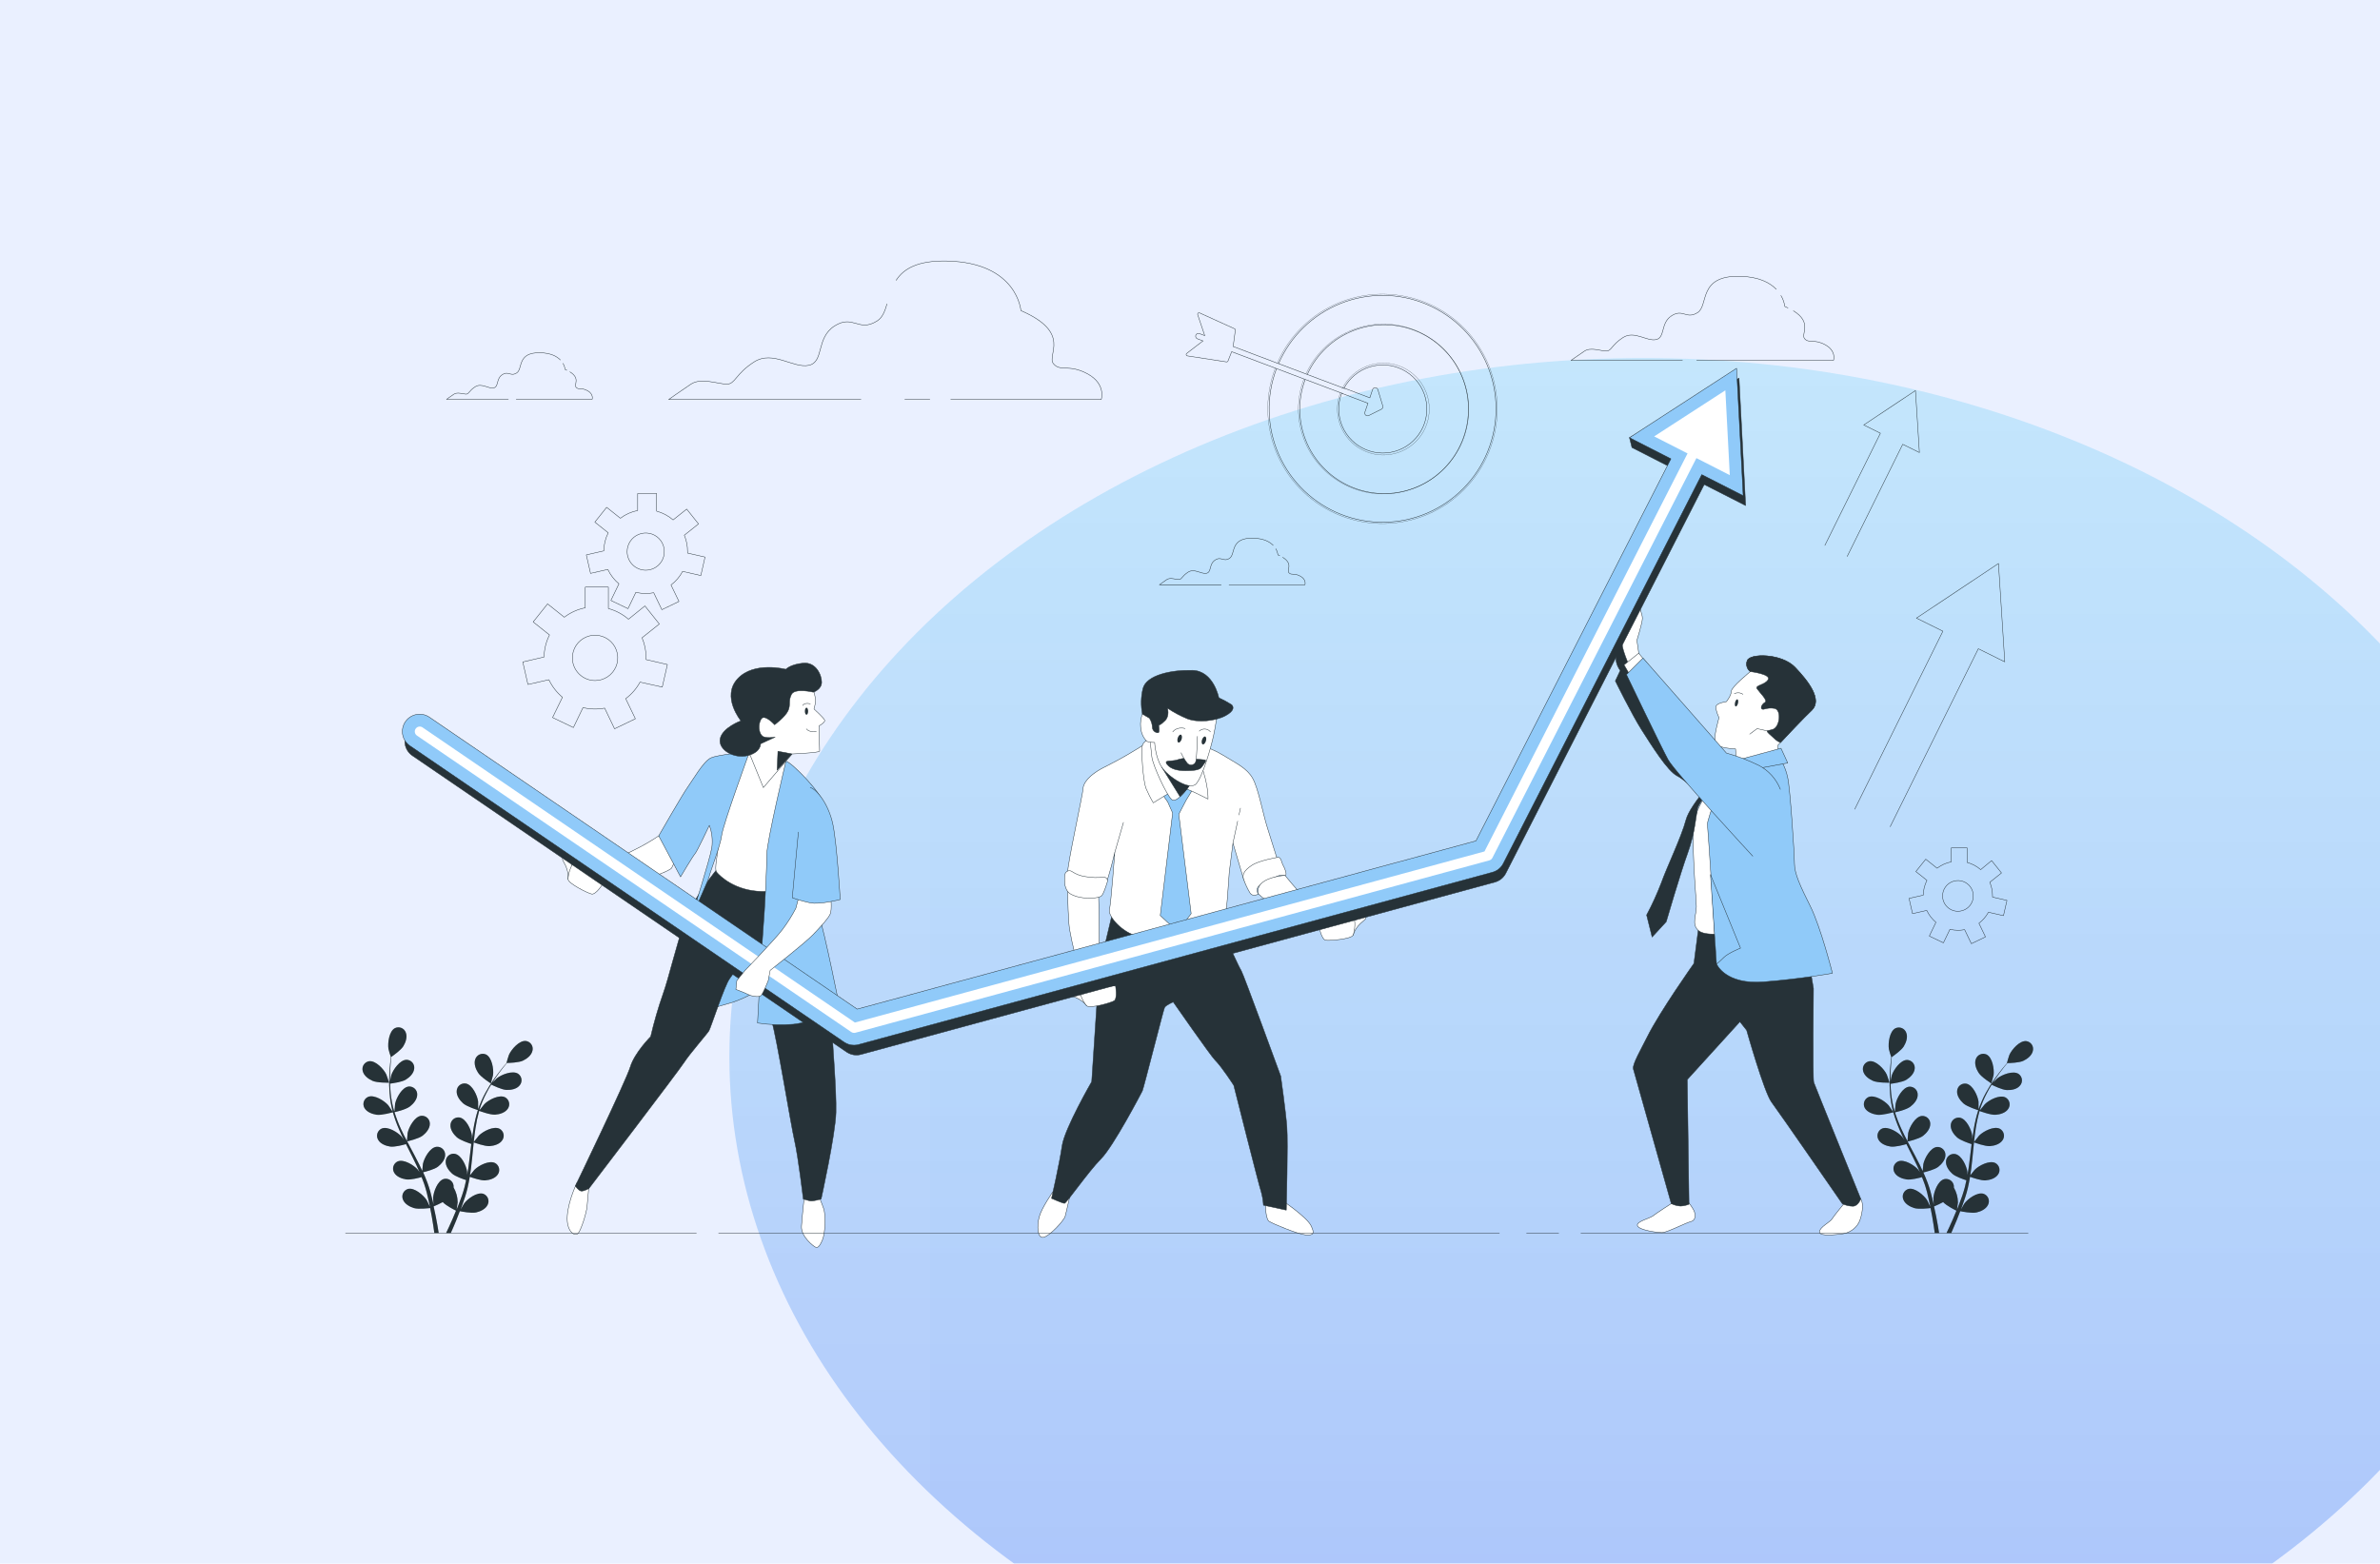 <svg width="5371" height="3529" viewBox="0 0 5371 3529" fill="none" xmlns="http://www.w3.org/2000/svg">
<g clip-path="url(#clip0_2108_1261)">
<rect width="5371" height="3529" fill="#EAF0FF"/>
<g filter="url(#filter0_f_2108_1261)">
<ellipse cx="3708" cy="2385" rx="2062" ry="1577" fill="url(#paint0_linear_2108_1261)" fill-opacity="0.5"/>
</g>
<rect y="589" width="2099" height="6141" fill="url(#paint1_linear_2108_1261)"/>
<path d="M1264.6 812.409C1256.74 804.268 1243.08 796.741 1219.38 796.128C1166.14 794.845 1180.35 832.538 1166.14 841.626C1151.92 850.715 1147.96 836.441 1133.63 845.529C1119.3 854.618 1125.82 872.795 1114.17 875.415C1102.52 878.036 1086.9 863.706 1072.57 872.795C1058.24 881.883 1058.3 889.522 1051.78 889.522C1045.25 889.522 1032.32 884.336 1024.51 889.522C1016.7 894.707 1007.78 901.231 1007.78 901.231H1147.18" stroke="#263238" stroke-linecap="round" stroke-linejoin="round"/>
<path d="M1279.27 835.66L1275.25 833.82C1274.63 828.964 1273 824.291 1270.46 820.104" stroke="#263238" stroke-linecap="round" stroke-linejoin="round"/>
<path d="M1164.96 901.287H1336.31C1336.31 901.287 1340.21 889.578 1325.94 881.772C1311.66 873.966 1305.14 880.489 1299.95 873.966C1294.77 867.442 1310.27 854.172 1286.07 839.229" stroke="#263238" stroke-linecap="round" stroke-linejoin="round"/>
<path d="M2873.27 1230.87C2865.35 1222.67 2851.69 1215.15 2828 1214.59C2774.75 1213.31 2788.97 1250.94 2774.75 1260.03C2760.53 1269.12 2756.57 1254.85 2742.3 1263.93C2728.02 1273.02 2734.49 1291.26 2722.78 1293.82C2711.07 1296.39 2695.52 1282.11 2681.24 1291.26C2666.97 1300.4 2666.91 1307.98 2660.44 1307.98C2653.98 1307.98 2640.93 1302.8 2633.18 1307.98C2625.43 1313.17 2616.45 1319.69 2616.45 1319.69H2755.85" stroke="#263238" stroke-linecap="round" stroke-linejoin="round"/>
<path d="M2887.94 1254.12L2883.87 1252.28C2883.25 1247.42 2881.61 1242.75 2879.07 1238.56" stroke="#263238" stroke-linecap="round" stroke-linejoin="round"/>
<path d="M2773.63 1319.8H2944.92C2944.92 1319.8 2948.82 1308.09 2934.55 1300.34C2920.28 1292.59 2913.75 1299.01 2908.57 1292.54C2903.38 1286.07 2918.88 1272.74 2894.68 1257.8" stroke="#263238" stroke-linecap="round" stroke-linejoin="round"/>
<path d="M4008.56 652.886C3994.39 638.165 3969.53 624.616 3927.04 623.557C3831.02 621.215 3856.56 689.407 3831.02 705.521C3805.49 721.635 3798.24 696.154 3772.48 712.546C3746.72 728.939 3758.43 761.725 3737.41 766.408C3716.39 771.092 3688.23 745.165 3662.47 761.892C3636.71 778.619 3636.71 792.336 3625 792.336C3613.29 792.336 3589.87 782.968 3575.82 792.336C3561.77 801.703 3545.38 813.412 3545.38 813.412H3796.79" stroke="#263238" stroke-linecap="round" stroke-linejoin="round"/>
<path d="M4034.98 694.982C4032.7 693.867 4030.3 692.751 4027.74 691.636C4026.6 682.892 4023.66 674.48 4019.09 666.936" stroke="#263238" stroke-linecap="round" stroke-linejoin="round"/>
<path d="M3828.96 813.244H4137.75C4137.75 813.244 4144.77 792.167 4119.01 778.116C4093.25 764.065 4081.6 775.774 4072.23 764.065C4063.87 753.638 4090.8 728.38 4047.2 701.449" stroke="#263238" stroke-linecap="round" stroke-linejoin="round"/>
<path d="M2145.52 901.621H2485.2C2485.2 901.621 2496.79 866.883 2454.31 843.744C2411.82 820.605 2392.58 839.897 2377.14 820.605C2361.69 801.312 2419.63 751.13 2303.87 701.004C2303.87 701.004 2296.12 592.946 2137.94 589.098C2069.69 587.425 2038.8 607.331 2022.3 632.645" stroke="#263238" stroke-linecap="round" stroke-linejoin="round"/>
<path d="M2041.87 901.621H2098.41" stroke="#263238" stroke-linecap="round" stroke-linejoin="round"/>
<path d="M2001.72 685.949C1996.87 702.398 1991.63 716.616 1979.75 724.143C1937.32 751.13 1925.78 708.698 1883.29 735.741C1840.8 762.783 1860.43 816.757 1825.47 824.452C1790.51 832.146 1744.4 789.77 1701.97 816.757C1659.54 843.744 1659.54 866.939 1640.24 866.939C1620.95 866.939 1582.37 851.55 1559.23 866.939C1536.09 882.328 1509.05 901.676 1509.05 901.676H1942.9" stroke="#263238" stroke-linecap="round" stroke-linejoin="round"/>
<path d="M4265.6 1865.84L4464.49 1464.16L4524.2 1493.71L4509.99 1271.74L4324.87 1395.02L4384.59 1424.57L4185.64 1826.25" stroke="#263238" stroke-linecap="round" stroke-linejoin="round"/>
<path d="M4168.58 1255.85L4293.92 1002.71L4331.56 1021.33L4322.64 881.436L4205.94 959.106L4243.57 977.729L4118.23 1230.93" stroke="#263238" stroke-linecap="round" stroke-linejoin="round"/>
<path d="M2885.43 820.438C2912.32 758.696 2962.47 710.041 3024.99 685.017C3087.52 659.993 3157.39 660.617 3219.45 686.753C3281.52 712.889 3330.79 762.432 3356.58 824.645C3382.37 886.857 3382.6 956.727 3357.23 1019.11C3331.86 1081.5 3282.93 1131.37 3221.04 1157.92C3159.15 1184.47 3089.28 1185.57 3026.59 1160.96C2963.9 1136.36 2913.43 1088.04 2886.12 1026.48C2858.81 964.923 2856.86 895.08 2880.69 832.091" stroke="#263238" stroke-miterlimit="10"/>
<path d="M2882.53 819.379C2909.73 756.897 2960.45 707.651 3023.71 682.317C3086.97 656.983 3157.67 657.602 3220.48 684.039C3283.29 710.476 3333.14 760.601 3359.24 823.55C3385.34 886.498 3385.58 957.197 3359.91 1020.32C3334.24 1083.44 3284.72 1133.91 3222.1 1160.77C3159.47 1187.63 3088.78 1188.73 3025.35 1163.83C2961.92 1138.92 2910.86 1090.02 2883.24 1027.73C2855.61 965.433 2853.66 894.761 2877.79 831.032" stroke="#263238" stroke-width="0.5" stroke-miterlimit="10"/>
<path d="M2950.22 844.915C2970.83 799.375 3008.51 763.759 3055.14 745.747C3101.77 727.734 3153.61 728.768 3199.48 748.626C3245.35 768.484 3281.59 805.574 3300.36 851.9C3319.14 898.225 3318.96 950.075 3299.86 996.269C3280.76 1042.46 3244.27 1079.3 3198.26 1098.84C3152.25 1118.38 3100.41 1119.05 3053.91 1100.72C3007.4 1082.38 2969.97 1046.5 2949.68 1000.82C2929.38 955.138 2927.85 903.31 2945.42 856.512" stroke="#263238" stroke-miterlimit="10"/>
<path d="M2947.32 843.8C2966.89 800.716 3001.71 766.393 3045.06 747.431C3088.42 728.47 3137.26 726.211 3182.18 741.088C3227.1 755.965 3264.94 786.927 3288.4 828.019C3311.87 869.111 3319.32 917.43 3309.31 963.68C3299.3 1009.93 3272.54 1050.85 3234.18 1078.56C3195.82 1106.27 3148.56 1118.81 3101.51 1113.78C3054.46 1108.75 3010.93 1086.5 2979.29 1051.31C2947.66 1016.11 2930.15 970.465 2930.14 923.143C2930.1 899.995 2934.3 877.034 2942.52 855.397" stroke="#263238" stroke-width="0.5" stroke-miterlimit="10"/>
<path d="M3032.85 876.361C3044.98 853.565 3065.51 836.384 3090.08 828.454C3114.66 820.524 3141.36 822.468 3164.52 833.873C3187.69 845.279 3205.51 865.252 3214.21 889.565C3222.92 913.878 3221.82 940.622 3211.15 964.139C3200.48 987.655 3181.08 1006.1 3157.05 1015.56C3133.03 1025.03 3106.26 1024.77 3082.42 1014.85C3058.58 1004.93 3039.53 986.125 3029.31 962.41C3019.09 938.695 3018.5 911.935 3027.66 887.792V887.29" stroke="#263238" stroke-miterlimit="10"/>
<path d="M3028.84 877.366L3030.01 875.025C3041.78 852.583 3061.37 835.23 3085.07 826.244C3108.76 817.258 3134.93 817.26 3158.63 826.25C3182.32 835.24 3201.91 852.596 3213.68 875.04C3225.45 897.483 3228.6 923.461 3222.53 948.066C3216.45 972.672 3201.58 994.202 3180.72 1008.59C3159.85 1022.98 3134.44 1029.23 3109.29 1026.16C3084.13 1023.09 3060.97 1010.92 3044.17 991.941C3027.38 972.961 3018.11 948.488 3018.13 923.144C3018.11 910.627 3020.38 898.212 3024.82 886.511" stroke="#263238" stroke-width="0.5" stroke-miterlimit="10"/>
<path d="M3034.52 876.697H3033.69L3032.96 876.418L3030.06 875.303L2950.27 845.193L2947.37 844.078L2885.48 820.716L2882.58 819.656L2782.89 782.02L2787.79 745.22C2787.89 744.546 2787.76 743.86 2787.43 743.266C2787.09 742.672 2786.58 742.203 2785.95 741.93L2707.06 706.134C2706.5 705.888 2705.87 705.81 2705.27 705.909C2704.66 706.009 2704.1 706.281 2703.65 706.694C2703.19 707.106 2702.87 707.642 2702.71 708.235C2702.55 708.828 2702.57 709.454 2702.76 710.037L2718.77 757.431L2707 752.97C2706.22 752.623 2705.37 752.439 2704.52 752.429C2703.66 752.42 2702.81 752.585 2702.02 752.915C2701.23 753.245 2700.51 753.733 2699.92 754.348C2699.32 754.964 2698.86 755.695 2698.56 756.496C2698.25 757.297 2698.11 758.151 2698.15 759.007C2698.19 759.863 2698.4 760.702 2698.77 761.473C2699.15 762.244 2699.67 762.931 2700.32 763.492C2700.97 764.053 2701.72 764.476 2702.54 764.735L2714.81 769.363L2678.01 797.632C2677.52 798.008 2677.15 798.522 2676.95 799.108C2676.75 799.693 2676.73 800.325 2676.89 800.922C2677.04 801.515 2677.37 802.05 2677.82 802.458C2678.28 802.865 2678.85 803.126 2679.46 803.208L2767.83 816.813H2768.28C2768.92 816.813 2769.54 816.622 2770.07 816.264C2770.59 815.906 2771 815.398 2771.23 814.805L2779.54 793.729L2877.79 830.808L2880.69 831.867L2942.52 855.174L2945.42 856.289L3024.88 886.287L3027.78 887.346L3030.12 888.239" stroke="#263238" stroke-miterlimit="10"/>
<path d="M3032.85 876.362H3033.69H3034.52L3091.34 897.829L3097.58 879.094C3097.99 877.849 3098.79 876.764 3099.85 875.993C3100.91 875.222 3102.18 874.805 3103.5 874.801C3104.82 874.825 3106.11 875.27 3107.17 876.071C3108.24 876.872 3109.02 877.989 3109.41 879.261L3120.56 916.173C3120.98 917.594 3120.9 919.118 3120.32 920.482C3119.74 921.847 3118.7 922.965 3117.38 923.645L3088.94 937.807C3088.08 938.245 3087.12 938.474 3086.15 938.476C3084.64 938.485 3083.18 937.951 3082.03 936.971C3081.1 936.145 3080.43 935.068 3080.11 933.87C3079.78 932.673 3079.81 931.406 3080.19 930.224L3087.1 910.095L3030.12 888.461C3029.31 888.166 3028.59 887.689 3028 887.067" stroke="#263238" stroke-miterlimit="10"/>
<path d="M1444.37 1539.49L1494.55 1550.64L1506.15 1499.79L1458.03 1488.64C1458.03 1487.24 1458.03 1485.79 1458.03 1484.34C1458.06 1468.9 1454.95 1453.61 1448.88 1439.4L1487.91 1408.29L1455.41 1367.53L1418.27 1397.53C1405.18 1386.17 1389.68 1377.94 1372.94 1373.44V1325.04H1320.81V1371.77C1303.6 1375.11 1287.4 1382.38 1273.47 1393.01L1235.72 1362.9L1203.22 1403.66L1240.07 1433.05C1232.26 1448.5 1228.07 1465.53 1227.8 1482.84L1179.8 1493.99L1191.39 1544.84L1238.73 1534.03C1245.91 1549.29 1256.34 1562.8 1269.29 1573.61L1246.99 1619.39L1293.99 1642.03L1315.68 1596.98C1331.7 1600.92 1348.39 1601.32 1364.58 1598.15L1386.88 1644.82L1433.89 1622.18L1412.03 1576.79C1425.37 1566.83 1436.4 1554.11 1444.37 1539.49ZM1291.7 1484.79C1291.7 1474.67 1294.7 1464.77 1300.33 1456.35C1305.95 1447.94 1313.95 1441.38 1323.3 1437.5C1332.65 1433.63 1342.95 1432.61 1352.87 1434.59C1362.8 1436.56 1371.92 1441.44 1379.08 1448.6C1386.24 1455.76 1391.12 1464.88 1393.09 1474.81C1395.07 1484.73 1394.05 1495.03 1390.18 1504.38C1386.3 1513.73 1379.74 1521.73 1371.33 1527.35C1362.91 1532.97 1353.01 1535.98 1342.89 1535.98C1336.17 1535.98 1329.51 1534.65 1323.3 1532.08C1317.09 1529.51 1311.45 1525.74 1306.69 1520.98C1301.94 1516.23 1298.17 1510.59 1295.6 1504.38C1293.03 1498.17 1291.7 1491.51 1291.7 1484.79Z" stroke="#263238" stroke-linecap="round" stroke-linejoin="round"/>
<path d="M4487.35 2058.82L4521.31 2066.57L4529.17 2032.11L4496.55 2024.64C4496.55 2023.69 4496.55 2022.69 4496.55 2021.74C4496.57 2011.26 4494.49 2000.89 4490.42 1991.24L4516.84 1970.16L4494.54 1942.28L4469.9 1962.69C4461.03 1954.99 4450.52 1949.43 4439.17 1946.41V1913.46H4403.54V1945.07C4391.89 1947.37 4380.93 1952.31 4371.48 1959.51L4345.89 1939.11L4323.59 1966.98L4348.57 1986.89C4343.3 1997.27 4340.46 2008.71 4340.26 2020.34L4308.2 2027.59L4316.06 2062.05L4348.18 2054.75C4353.04 2065.08 4360.1 2074.23 4368.86 2081.57L4353.92 2112.57L4385.76 2127.9L4400.48 2097.35C4406.46 2098.85 4412.6 2099.61 4418.77 2099.63C4423.74 2099.61 4428.71 2099.12 4433.6 2098.18L4448.82 2129.8L4480.71 2114.46L4465.88 2083.74C4474.71 2077.03 4482.02 2068.54 4487.35 2058.82ZM4383.86 2022.02C4383.86 2015.16 4385.9 2008.45 4389.71 2002.75C4393.52 1997.05 4398.93 1992.6 4405.27 1989.98C4411.61 1987.35 4418.58 1986.66 4425.31 1988C4432.04 1989.34 4438.22 1992.64 4443.07 1997.49C4447.92 2002.34 4451.22 2008.52 4452.56 2015.25C4453.9 2021.98 4453.21 2028.95 4450.59 2035.29C4447.96 2041.63 4443.52 2047.04 4437.81 2050.85C4432.11 2054.66 4425.4 2056.7 4418.54 2056.7C4409.35 2056.7 4400.52 2053.04 4394.02 2046.54C4387.52 2040.04 4383.86 2031.22 4383.86 2022.02Z" stroke="#263238" stroke-linecap="round" stroke-linejoin="round"/>
<path d="M1540.44 1289.58L1581.59 1298.95L1591.07 1257.24L1551.59 1248.27C1551.59 1247.1 1551.59 1245.93 1551.59 1244.75C1551.67 1232.12 1549.18 1219.6 1544.29 1207.95L1576.35 1182.42L1549.69 1148.96L1519.03 1173.38C1508.28 1164.09 1495.56 1157.34 1481.84 1153.65V1113.78H1439.07V1152.2C1424.89 1154.93 1411.53 1160.9 1400.04 1169.65L1369.04 1144.95L1342.39 1178.4L1372.61 1202.49C1366.22 1215.16 1362.79 1229.12 1362.57 1243.3L1323.15 1252.34L1332.68 1294.04L1371.71 1285.18C1377.59 1297.69 1386.14 1308.77 1396.75 1317.63L1378.63 1355.15L1417.21 1373.72L1435 1336.75C1442.3 1338.56 1449.79 1339.47 1457.3 1339.49C1463.33 1339.48 1469.34 1338.9 1475.26 1337.76L1493.66 1376.01L1532.24 1357.44L1514.29 1320.25C1525.12 1312.05 1534.05 1301.58 1540.44 1289.58ZM1415.26 1244.98C1415.25 1236.67 1417.7 1228.55 1422.31 1221.64C1426.92 1214.72 1433.47 1209.33 1441.14 1206.15C1448.81 1202.96 1457.26 1202.12 1465.4 1203.74C1473.55 1205.35 1481.04 1209.34 1486.92 1215.21C1492.79 1221.08 1496.8 1228.56 1498.42 1236.71C1500.05 1244.86 1499.22 1253.3 1496.04 1260.98C1492.87 1268.65 1487.48 1275.21 1480.58 1279.83C1473.67 1284.44 1465.55 1286.91 1457.25 1286.91C1451.72 1286.91 1446.25 1285.82 1441.14 1283.7C1436.04 1281.57 1431.4 1278.47 1427.5 1274.55C1423.6 1270.63 1420.51 1265.99 1418.41 1260.87C1416.31 1255.76 1415.24 1250.28 1415.26 1244.75V1244.98Z" stroke="#263238" stroke-linecap="round" stroke-linejoin="round"/>
<path d="M3771.53 2716.48C3771.53 2716.48 3736.9 2738.78 3729.99 2744.36C3723.08 2749.93 3691.24 2756.85 3695.42 2766.66C3699.6 2776.48 3739.69 2781.88 3750.79 2781.88C3761.88 2781.88 3804.71 2759.58 3815.8 2757.02C3826.9 2754.45 3826.95 2741.79 3822.72 2732.09C3818.14 2723.58 3812.52 2715.68 3805.99 2708.56L3776.94 2716.87L3771.53 2716.48Z" fill="white" stroke="#263238" stroke-linecap="round" stroke-linejoin="round"/>
<path d="M4164.51 2712.69C4164.51 2712.69 4138.19 2744.53 4134.07 2751.44C4129.94 2758.35 4106.19 2769.39 4106.19 2780.49C4106.19 2791.59 4146.33 2786.07 4158.77 2784.62C4166.25 2783.45 4173.37 2780.61 4179.6 2776.3C4185.83 2772 4191 2766.34 4194.73 2759.75C4201.7 2745.86 4207.22 2716.81 4198.91 2705.77C4190.6 2694.73 4164.51 2712.69 4164.51 2712.69Z" fill="white" stroke="#263238" stroke-linecap="round" stroke-linejoin="round"/>
<path d="M3832.42 2099.69L3831.3 2108.05L3822.72 2174.4C3822.72 2174.4 3745.77 2283.08 3717.61 2339.67C3703.23 2368.55 3683.15 2402.84 3685.94 2412.49L3771.53 2716.48C3778.02 2719.67 3785.06 2721.56 3792.27 2722.06C3798.91 2721.83 3805.46 2720.43 3811.62 2717.93L3807.72 2436.58L3926.48 2305.94L3941.7 2325.28C3941.7 2325.28 3981.12 2465.13 3997.74 2487.26C4014.35 2509.4 4157.65 2716.82 4157.65 2716.82C4165.03 2720.26 4173.04 2722.16 4181.18 2722.39C4193.67 2722.39 4199.19 2705.66 4199.19 2705.66C4199.19 2705.66 4096.1 2451.13 4093.25 2442.82C4090.41 2434.51 4092.53 2230.94 4092.53 2230.94L4075.8 2132.7L4056.45 2070.42C4056.45 2070.42 4020.49 2080.12 3959.6 2077.33C3898.71 2074.54 3840.61 2070.42 3840.61 2070.42L3832.42 2099.69Z" fill="#263238" stroke="#263238" stroke-linecap="round" stroke-linejoin="round"/>
<path d="M3669.1 1432.77C3669.1 1432.77 3649.75 1461.82 3646.8 1479.83C3645.65 1491.81 3649.12 1503.78 3656.5 1513.28L3645.35 1536.81C3645.35 1536.81 3682.71 1612.92 3704.84 1647.49C3726.98 1682.06 3762.94 1740.22 3785.08 1751.31C3807.21 1762.41 3850.09 1808.02 3850.09 1808.02L3875.02 1754.04C3875.02 1754.04 3801.97 1662.43 3756.2 1598.82C3728.52 1560.19 3703.11 1520 3680.09 1478.43C3680.04 1466.39 3680.97 1454.36 3682.87 1442.47C3684.69 1431.95 3685.6 1421.3 3685.61 1410.63L3669.1 1432.77Z" fill="#263238" stroke="#263238" stroke-linecap="round" stroke-linejoin="round"/>
<path d="M3893.3 1733.03C3893.3 1733.03 3836.54 1800.83 3825.5 1845.1C3814.46 1889.37 3828.24 2026.37 3828.24 2045.83C3828.24 2065.29 3817.08 2085.97 3832.42 2099.8C3847.75 2113.63 3893.3 2106.71 3909.86 2105.38C3926.42 2104.04 4005.38 2105.38 4028.91 2098.41C4052.44 2091.44 4063.48 2081.68 4063.48 2065.23C4063.48 2048.78 4034.43 1917.19 4030.02 1895.06C4025.62 1872.92 4041.17 1796.81 4020.38 1760.79C3999.58 1724.77 3933.39 1719.2 3893.3 1733.03Z" fill="white" stroke="#263238" stroke-linecap="round" stroke-linejoin="round"/>
<path d="M3883.6 1742.73C3883.6 1742.73 3814.41 1813.26 3804.71 1850.62C3795 1887.98 3760.43 1959.96 3749.39 1991.8C3739.78 2016.91 3728.6 2041.4 3715.94 2065.12L3728.37 2114.91L3760.21 2080.34C3760.21 2080.34 3792.05 1971 3808.66 1925.33C3825.28 1879.67 3828.01 1836.79 3830.97 1824.36C3833.92 1811.92 3883.6 1742.73 3883.6 1742.73Z" fill="#263238" stroke="#263238" stroke-linecap="round" stroke-linejoin="round"/>
<path d="M3893.3 1738.54C3893.3 1738.54 3851.76 1852.01 3853.16 1860.32C3854.55 1868.63 3873.9 2175.8 3873.9 2175.8C3873.9 2175.8 3893.3 2222.86 3980.45 2215.94C4067.6 2209.03 4135.35 2196.54 4135.35 2196.54C4135.35 2196.54 4109.09 2092.77 4085.56 2045.71C4062.03 1998.65 4049.59 1971 4049.59 1948.86C4049.59 1926.73 4039.89 1778.69 4034.37 1755.16C4031.96 1743.08 4027.75 1731.42 4021.88 1720.59L4013.63 1713.68L3893.3 1738.54Z" fill="#90CAF9" stroke="#263238" stroke-linecap="round" stroke-linejoin="round"/>
<path d="M3860.07 1973.79L3927.87 2139.83C3927.87 2139.83 3900 2150.99 3890.52 2160.58C3885.2 2165.93 3879.62 2171.01 3873.79 2175.8L3860.07 1973.79Z" fill="#90CAF9" stroke="#263238" stroke-linecap="round" stroke-linejoin="round"/>
<path d="M3950.01 1515.79C3950.01 1515.79 3907.13 1550.36 3907.13 1560.06C3907.13 1569.77 3895.98 1583.59 3895.98 1583.59C3895.98 1583.59 3873.68 1586.38 3872.45 1594.75C3871.22 1603.11 3879.37 1619.67 3879.37 1619.67C3879.37 1619.67 3865.54 1666.73 3871.11 1677.77C3876.69 1688.81 3916.72 1690.26 3916.72 1690.26L3918.12 1720.7L4013.63 1705.48L4012.24 1681.95C4012.24 1681.95 4063.42 1626.58 4088.35 1603.05C4113.27 1579.52 4081.43 1538.04 4050.99 1506.2C4020.54 1474.36 3948.56 1474.36 3943.04 1490.98C3941.33 1495.31 3941.09 1500.08 3942.35 1504.56C3943.61 1509.04 3946.3 1512.99 3950.01 1515.79Z" fill="white" stroke="#263238" stroke-linecap="round" stroke-linejoin="round"/>
<path d="M3914.05 1565.58C3917.1 1564.06 3920.51 1563.39 3923.91 1563.64C3927.31 1563.88 3930.59 1565.04 3933.39 1566.98" stroke="#263238" stroke-linecap="round" stroke-linejoin="round"/>
<path d="M3915.5 1585.55C3914.44 1590.01 3915.11 1594.02 3916.95 1594.41C3918.79 1594.8 3921.18 1591.62 3922.24 1587.16C3923.3 1582.7 3922.63 1578.74 3920.79 1578.3C3918.95 1577.85 3916.56 1581.08 3915.5 1585.55Z" fill="#263238"/>
<path d="M4051.04 1506.09C4020.6 1474.25 3948.62 1474.25 3943.1 1490.87C3941.35 1495.21 3941.09 1500 3942.34 1504.5C3943.59 1509 3946.28 1512.97 3950.01 1515.79C3950.01 1515.79 3997.07 1521.37 3990.16 1533.8C3983.24 1546.24 3959.71 1546.24 3965.23 1554.54C3970.75 1562.85 3990.16 1580.81 3983.24 1584.99C3976.33 1589.17 3972.09 1597.42 3976.33 1600.21C3980.57 1603 3987.48 1596.03 4004.21 1598.82C4020.93 1601.6 4016.64 1640.3 4001.42 1645.88C3986.2 1651.45 3979.12 1644.48 4006.99 1669.4C4010.27 1672.27 4014.05 1674.5 4018.15 1675.98C4031.97 1661.1 4068.83 1621.84 4088.79 1602.94C4113.05 1579.41 4081.49 1537.93 4051.04 1506.09Z" fill="#263238" stroke="#263238" stroke-linecap="round" stroke-linejoin="round"/>
<path d="M3990.16 1650L3965.23 1644.48L3948.62 1656.91" stroke="#263238" stroke-linecap="round" stroke-linejoin="round"/>
<path d="M4019.21 1688.75L3891.91 1723.32L3883.6 1749.64L4034.43 1721.99L4019.21 1688.75Z" fill="#90CAF9" stroke="#263238" stroke-linecap="round" stroke-linejoin="round"/>
<path d="M3698.21 1474.25L3694.03 1445.2C3694.03 1445.2 3706.46 1405.11 3706.46 1395.41C3706.46 1385.71 3696.81 1363.57 3696.81 1358.05C3696.81 1352.53 3688.51 1344.23 3685.66 1355.27C3682.82 1366.31 3677.35 1407.85 3677.35 1407.85C3677.35 1407.85 3659.4 1438.29 3660.63 1453.51C3661.85 1468.73 3675.79 1500.57 3675.79 1500.57L3700.72 1485.35L3698.21 1474.25Z" fill="white" stroke="#263238" stroke-linecap="round" stroke-linejoin="round"/>
<path d="M3716.16 1496.45L3698.21 1474.25L3664.98 1500.57L3684.32 1533.8L3716.16 1496.45Z" fill="white" stroke="#263238" stroke-linecap="round" stroke-linejoin="round"/>
<path d="M4017.81 1781.48C4008.63 1758.27 3991.44 1739.13 3969.36 1727.5C3945.83 1715.96 3921.29 1706.63 3896.04 1699.63L3707.85 1485.18L3670.5 1522.54C3670.5 1522.54 3749.39 1687.19 3764.62 1714.85C3779.84 1742.5 3955.53 1932.3 3955.53 1932.3" fill="#90CAF9"/>
<path d="M4017.81 1781.48C4008.63 1758.27 3991.44 1739.13 3969.36 1727.5C3945.83 1715.96 3921.29 1706.63 3896.04 1699.63L3707.85 1485.18L3670.5 1522.54C3670.5 1522.54 3749.39 1687.19 3764.62 1714.85C3779.84 1742.5 3955.53 1932.3 3955.53 1932.3" stroke="#263238" stroke-linecap="round" stroke-linejoin="round"/>
<path d="M2377.25 2687.99C2377.25 2687.99 2350.76 2725.62 2345.19 2746.53C2339.61 2767.44 2341.01 2795.32 2354.95 2792.53C2368.89 2789.75 2400.95 2754.9 2403.73 2745.14C2406.52 2735.38 2416.28 2690.78 2416.28 2690.78L2382.83 2687.99H2377.25Z" fill="white" stroke="#263238" stroke-linecap="round" stroke-linejoin="round"/>
<path d="M2855.37 2711.68C2855.37 2711.68 2855.37 2750.71 2863.74 2756.29C2872.1 2761.87 2929.25 2785.56 2945.98 2786.96C2962.71 2788.35 2968.28 2785.56 2958.52 2766.05C2948.77 2746.53 2893.01 2708.9 2893.01 2708.9L2855.37 2711.68Z" fill="white" stroke="#263238" stroke-linecap="round" stroke-linejoin="round"/>
<path d="M2512.46 2052.35L2480.4 2187.56L2463.67 2441.26C2463.67 2441.26 2402.34 2547.2 2396.77 2586.23C2391.19 2625.26 2373.07 2704.72 2373.07 2704.72C2373.07 2704.72 2398.16 2715.87 2402.34 2715.87C2406.52 2715.87 2456.71 2643.38 2484.58 2615.5C2512.46 2587.62 2575.19 2467.75 2577.98 2462.17C2580.77 2456.59 2625.37 2279.56 2628.16 2273.99C2630.95 2268.41 2647.68 2261.44 2647.68 2261.44C2647.68 2261.44 2731.65 2382.16 2741.79 2392.3C2758.02 2408.53 2784.28 2449.62 2784.28 2449.62C2784.28 2449.62 2841.43 2676.84 2845.62 2687.99C2848.64 2698.44 2850.51 2709.19 2851.19 2720.05L2902.77 2731.2C2902.77 2731.2 2906.95 2579.26 2904.16 2543.02C2901.37 2506.78 2890.22 2428.71 2890.22 2428.71C2890.22 2428.71 2805.19 2195.93 2801.01 2190.35C2796.83 2184.77 2771.74 2129.02 2771.74 2129.02L2763.37 2076.05C2714.34 2089.79 2662.74 2091.7 2612.83 2081.62C2529.19 2064.9 2512.46 2052.35 2512.46 2052.35Z" fill="#263238" stroke="#263238" stroke-linecap="round" stroke-linejoin="round"/>
<path d="M2591.25 1674.37C2560.97 1694.39 2529.54 1712.61 2497.13 1728.95C2454.36 1749.42 2444.16 1769.88 2444.16 1780.08C2444.16 1790.29 2406.97 1959.46 2409.76 1968.71C2412.54 1977.97 2437.64 1991.96 2453.47 1995.7C2469.31 1999.44 2491.55 1994.75 2496.18 1991.02C2500.81 1987.28 2515.7 1924.11 2515.7 1924.11C2515.7 1924.11 2507.33 2038.41 2503.65 2053.3C2499.97 2068.19 2534.32 2106.27 2567.77 2112.79C2601.23 2119.32 2691.33 2119.26 2714.58 2111.84C2737.84 2104.43 2753.61 2102.53 2761.03 2088.59C2768.45 2074.65 2773.13 1975.24 2774.08 1968.71C2775.03 1962.19 2782.44 1902.75 2782.44 1902.75L2806.58 1984.55L2815.9 2001.28C2815.9 2001.28 2820.52 1991.02 2849.35 1974.29C2878.18 1957.56 2887.43 1955.72 2887.43 1955.72C2887.43 1955.72 2870.71 1900.91 2860.5 1869.3C2850.3 1837.68 2840.04 1780.08 2827.05 1756.83C2814.06 1733.58 2790.81 1723.38 2759.19 1703.86C2727.58 1684.35 2681.13 1673.2 2675.55 1670.41C2669.98 1667.62 2620.3 1663.5 2591.25 1674.37Z" fill="white" stroke="#263238" stroke-linecap="round" stroke-linejoin="round"/>
<path d="M2515.7 1924.11L2535.32 1856.14" stroke="#263238" stroke-linecap="round" stroke-linejoin="round"/>
<path d="M2796.05 1839.3L2799.39 1823.91" stroke="#263238" stroke-linecap="round" stroke-linejoin="round"/>
<path d="M2782.44 1902.75L2793.09 1853.24" stroke="#263238" stroke-linecap="round" stroke-linejoin="round"/>
<path d="M2615.61 1781.92L2635.13 1809.8L2646.28 1834.89L2618.4 2066.29L2657.43 2102.53L2688.1 2062.11L2660.22 1837.68L2676.95 1805.62L2699.2 1769.21L2658.83 1745.68L2615.61 1781.92Z" fill="#90CAF9" stroke="#263238" stroke-linecap="round" stroke-linejoin="round"/>
<path d="M2602.01 1664.39C2602.01 1664.39 2582.66 1669.46 2578.42 1681.11C2574.19 1692.77 2580.1 1763.69 2586.01 1778.86C2590.82 1790.25 2596.41 1801.3 2602.73 1811.92C2602.73 1811.92 2654.48 1778.86 2663.73 1777.19C2672.99 1775.51 2726.13 1803.34 2726.13 1803.34C2726.13 1803.34 2727.8 1770.44 2709.4 1724.1C2691 1677.77 2648.07 1651.62 2629.33 1649.89C2623.87 1649.43 2618.39 1650.56 2613.54 1653.13C2608.7 1655.7 2604.7 1659.61 2602.01 1664.39Z" fill="white" stroke="#263238" stroke-linecap="round" stroke-linejoin="round"/>
<path d="M2594.31 1658.53C2594.31 1658.53 2596.88 1688.03 2599.39 1708.21C2601.9 1728.4 2633.12 1795.08 2643.99 1804.34C2654.87 1813.59 2677.45 1783.26 2685.31 1769.77C2688.62 1763.63 2692.35 1757.73 2696.46 1752.09C2696.46 1752.09 2642.54 1725.94 2625.71 1695.61C2608.87 1665.28 2610.48 1651.01 2602.9 1650.06C2595.32 1649.11 2594.31 1658.53 2594.31 1658.53Z" fill="white" stroke="#263238" stroke-linecap="round" stroke-linejoin="round"/>
<path d="M2621.52 1731.02L2662.95 1797.93C2662.95 1797.93 2682.02 1780.31 2685.26 1770.05C2688.49 1759.79 2621.52 1731.02 2621.52 1731.02Z" fill="#263238" stroke="#263238" stroke-linecap="round" stroke-linejoin="round"/>
<path d="M2578.09 1611.19C2574.49 1620.85 2573.14 1631.21 2574.13 1641.47C2575.41 1659.93 2585.95 1673.08 2591.25 1674.37C2596.03 1675.27 2600.88 1675.72 2605.74 1675.7C2605.74 1675.7 2607.03 1708.6 2621.52 1731.02C2636.02 1753.43 2684.75 1784.99 2699.19 1769.21C2713.64 1753.43 2732.15 1690.2 2738.73 1659.93C2742.87 1640.35 2745.94 1620.56 2747.93 1600.65L2650.52 1578.35L2604.41 1567.87L2578.09 1611.19Z" fill="white" stroke="#263238" stroke-linecap="round" stroke-linejoin="round"/>
<path d="M2634.68 1598.26C2634.68 1598.26 2639.98 1615.38 2629.44 1626.14C2618.9 1636.9 2614.94 1636.68 2614.94 1636.68C2614.94 1636.68 2617.57 1653.79 2613.61 1653.79C2611.87 1653.82 2610.14 1653.5 2608.52 1652.85C2606.91 1652.19 2605.44 1651.22 2604.21 1649.99C2602.99 1648.75 2602.02 1647.28 2601.37 1645.67C2600.72 1644.05 2600.41 1642.32 2600.45 1640.58C2600.11 1633.52 2597.83 1626.69 2593.87 1620.84L2578.09 1611.64C2574.26 1592.47 2574.7 1572.69 2579.37 1553.71C2587.29 1523.43 2643.88 1511.56 2691.33 1512.89C2738.78 1514.23 2750.55 1574.79 2750.55 1574.79C2760.58 1579.33 2770.27 1584.61 2779.54 1590.56C2783.5 1594.52 2787.46 1603.72 2765.04 1615.6C2742.63 1627.48 2703.15 1631.38 2679.46 1622.18C2663.76 1615.75 2648.76 1607.73 2634.68 1598.26Z" fill="#263238" stroke="#263238" stroke-linecap="round" stroke-linejoin="round"/>
<path d="M2666.63 1668.29C2665.07 1673.2 2661.89 1676.54 2659.44 1675.82C2656.99 1675.09 2656.26 1670.24 2657.77 1665.56C2659.27 1660.87 2662.51 1657.31 2664.9 1658.09C2667.3 1658.87 2668.14 1663.44 2666.63 1668.29Z" fill="#263238"/>
<path d="M2721.39 1672.53C2719.88 1677.43 2716.65 1680.78 2714.25 1680C2711.85 1679.22 2711.02 1674.42 2712.52 1669.8C2714.03 1665.17 2717.26 1661.54 2719.71 1662.27C2722.17 1662.99 2722.89 1667.62 2721.39 1672.53Z" fill="#263238"/>
<path d="M2646.62 1651.79C2646.62 1651.79 2655.09 1639.13 2674.49 1644.2" stroke="#263238" stroke-linecap="round" stroke-linejoin="round"/>
<path d="M2706.44 1650.06C2708.17 1648.42 2710.22 1647.15 2712.45 1646.34C2714.69 1645.54 2717.08 1645.2 2719.45 1645.37C2721.83 1645.53 2724.14 1646.18 2726.25 1647.29C2728.36 1648.39 2730.22 1649.93 2731.7 1651.79" stroke="#263238" stroke-linecap="round" stroke-linejoin="round"/>
<path d="M2680.07 1710.78C2672.05 1711.03 2664.11 1712.44 2656.48 1714.96C2643.83 1719.2 2625.32 1714.12 2633.74 1725.11C2642.16 1736.09 2658.16 1739.44 2675 1739.44C2691.84 1739.44 2707.06 1738.6 2712.13 1731.02C2717.21 1723.43 2724.73 1715.85 2718.88 1714.96C2713.02 1714.07 2690.22 1712.45 2687.65 1712.45C2685.07 1712.17 2682.53 1711.61 2680.07 1710.78Z" fill="#263238" stroke="#263238" stroke-linecap="round" stroke-linejoin="round"/>
<path d="M2702.37 1661.88C2702.37 1661.88 2700.7 1708.21 2699.03 1716.69C2698.76 1718.93 2697.81 1721.04 2696.31 1722.74C2694.81 1724.44 2692.84 1725.64 2690.64 1726.18C2688.44 1726.72 2686.13 1726.59 2684.02 1725.79C2681.9 1724.99 2680.08 1723.57 2678.79 1721.71C2673.43 1714.66 2668.91 1707.03 2665.29 1698.96" fill="white"/>
<path d="M2702.37 1661.88C2702.37 1661.88 2700.7 1708.21 2699.03 1716.69C2698.76 1718.93 2697.81 1721.04 2696.31 1722.74C2694.81 1724.44 2692.84 1725.64 2690.64 1726.18C2688.44 1726.72 2686.13 1726.59 2684.02 1725.79C2681.9 1724.99 2680.08 1723.57 2678.79 1721.71C2673.43 1714.66 2668.91 1707.03 2665.29 1698.96" stroke="#263238" stroke-linecap="round" stroke-linejoin="round"/>
<path d="M2881.86 1935.26C2881.86 1935.26 2841.71 1941.84 2824.98 1952.99C2808.26 1964.14 2802.4 1973.84 2806.58 1984.55C2810.16 1995.06 2814.84 2005.17 2820.52 2014.71C2827.49 2025.86 2840.04 2017.5 2840.04 2017.5C2838.87 2016.25 2837.97 2014.78 2837.41 2013.16C2836.84 2011.55 2836.62 2009.84 2836.75 2008.13C2836.88 2006.43 2837.36 2004.77 2838.17 2003.26C2838.98 2001.76 2840.09 2000.43 2841.43 1999.38C2851.19 1989.62 2887.43 1975.68 2887.43 1975.68H2899.98C2905.55 1975.68 2899.98 1960.35 2895.8 1953.38C2891.62 1946.41 2891.62 1932.47 2881.86 1935.26Z" fill="white" stroke="#263238" stroke-linecap="round" stroke-linejoin="round"/>
<path d="M2409.31 2002.17C2409.31 2002.17 2409.31 2042.59 2412.1 2083.02C2414.89 2123.44 2448.34 2236.35 2448.34 2236.35L2481.8 2227.99C2481.8 2227.99 2480.4 2122.05 2480.4 2088.59C2480.4 2055.14 2479.01 2014.71 2479.01 2014.71L2409.31 2002.17Z" fill="white" stroke="#263238" stroke-linecap="round" stroke-linejoin="round"/>
<path d="M2403.23 1974.01C2403.44 1972.26 2404.1 1970.6 2405.15 1969.19C2406.2 1967.78 2407.6 1966.67 2409.21 1965.96C2410.82 1965.26 2412.59 1964.99 2414.34 1965.18C2416.09 1965.36 2417.76 1966.01 2419.18 1967.04C2428.36 1973.13 2438.81 1977.04 2449.73 1978.47C2463.08 1980.84 2476.69 1981.27 2490.16 1979.75C2491.51 1979.57 2492.88 1979.74 2494.15 1980.22C2495.42 1980.71 2496.55 1981.51 2497.43 1982.55C2498.32 1983.59 2498.92 1984.83 2499.2 1986.16C2499.48 1987.49 2499.42 1988.88 2499.02 1990.18C2495.51 2001.72 2490.21 2017.45 2485.98 2021.68C2479.01 2028.65 2445.55 2028.65 2428.83 2023.08C2412.1 2017.5 2407.92 2013.32 2403.73 1999.38C2402.08 1991.02 2401.91 1982.43 2403.23 1974.01Z" fill="white" stroke="#263238" stroke-linecap="round" stroke-linejoin="round"/>
<path d="M3053.31 2110.9C3056.49 2100.76 3062.25 2091.63 3070.04 2084.41C3082.59 2073.26 3088.16 2070.47 3075.62 2069.08C3063.07 2067.68 3047.74 2087.2 3047.74 2087.2L3053.31 2110.9Z" fill="white" stroke="#263238" stroke-linecap="round" stroke-linejoin="round"/>
<path d="M2840.04 2017.5C2848.55 2026.07 2858.45 2033.14 2869.31 2038.41C2890.22 2049.56 2994.77 2106.71 2994.77 2106.71L3032.4 2084.41C3032.4 2084.41 2973.86 2057.93 2947.37 2030.05C2920.89 2002.17 2899.98 1975.68 2899.98 1975.68C2899.98 1975.68 2830.28 1979.87 2840.04 2017.5Z" fill="white" stroke="#263238" stroke-linecap="round" stroke-linejoin="round"/>
<path d="M2976.65 2091.38C2976.65 2091.38 2982.22 2120.65 2991.98 2122.05C3001.74 2123.44 3049.13 2119.26 3053.31 2110.9C3057.49 2102.53 3060.28 2073.26 3053.31 2071.87C3046.34 2070.47 2976.65 2091.38 2976.65 2091.38Z" fill="white" stroke="#263238" stroke-linecap="round" stroke-linejoin="round"/>
<path d="M2452.58 2270.25C2446.01 2261.89 2437.39 2255.37 2427.54 2251.35C2411.87 2245.38 2405.69 2244.71 2416.95 2238.97C2428.21 2233.23 2449.4 2246.11 2449.4 2246.11L2452.58 2270.25Z" fill="white" stroke="#263238" stroke-linecap="round" stroke-linejoin="round"/>
<path d="M2517.37 2224.92C2517.37 2224.92 2522.5 2254.25 2513.86 2258.99C2505.21 2263.73 2459.44 2276.55 2452.52 2270.14C2445.61 2263.73 2432.67 2237.35 2438.75 2233.62C2444.83 2229.88 2517.37 2224.92 2517.37 2224.92Z" fill="white" stroke="#263238" stroke-linecap="round" stroke-linejoin="round"/>
<path d="M1107.7 2445.22C1107.7 2445.22 1112.55 2427.66 1112.66 2426.54C1114.56 2413.21 1110.32 2386.45 1096.77 2379.87C1094.49 2378.85 1092.02 2378.32 1089.51 2378.31C1087.01 2378.31 1084.54 2378.83 1082.25 2379.85C1079.96 2380.86 1077.91 2382.35 1076.24 2384.21C1074.56 2386.06 1073.29 2388.25 1072.52 2390.63C1068.89 2400.61 1073.52 2412.94 1078.93 2421.24C1085.4 2431.17 1107.7 2445.22 1107.7 2445.22Z" fill="#263238"/>
<path d="M840.845 2439.42C851.662 2444.16 878.035 2443.55 878.091 2443.55C878.147 2443.55 872.515 2426.26 871.902 2425.2C866.326 2413.1 847.759 2393.09 832.871 2395.09C830.406 2395.5 828.053 2396.41 825.966 2397.79C823.878 2399.16 822.104 2400.96 820.757 2403.06C819.411 2405.16 818.522 2407.53 818.15 2410C817.778 2412.47 817.93 2414.99 818.597 2417.4C821.051 2427.71 831.645 2435.41 840.845 2439.42Z" fill="#263238"/>
<path d="M849.989 2515.92C861.14 2517.54 884.726 2510.73 886.622 2510.34C890.477 2523.83 895.246 2537.04 900.896 2549.88C904.13 2557.4 907.642 2564.82 911.211 2572.18C909.092 2569 907.141 2566.21 906.806 2565.82C898.052 2555.68 875.08 2541.23 861.252 2547.09C858.978 2548.13 856.949 2549.64 855.296 2551.52C853.643 2553.39 852.403 2555.6 851.656 2557.98C850.91 2560.37 850.673 2562.89 850.962 2565.37C851.252 2567.86 852.06 2570.25 853.334 2572.4C858.464 2581.71 870.731 2586.29 880.656 2587.74C890.58 2589.19 910.932 2583.78 916.229 2582.16C917.679 2585 919.017 2587.74 920.467 2590.69C927.269 2604.3 934.183 2617.85 940.484 2631.28C942.714 2636.02 944.721 2640.82 946.784 2645.56C944.889 2642.77 943.216 2640.43 942.937 2639.98C934.183 2629.83 911.211 2615.34 897.383 2621.25C895.117 2622.29 893.095 2623.8 891.447 2625.67C889.8 2627.54 888.563 2629.74 887.817 2632.12C887.071 2634.5 886.832 2637.01 887.116 2639.49C887.4 2641.96 888.2 2644.36 889.465 2646.51C894.595 2655.76 906.862 2660.39 916.787 2661.84C926.711 2663.29 945.056 2658.38 951.412 2656.65C953.364 2661.56 955.315 2666.52 956.988 2671.37C958.047 2674.72 959.274 2677.9 960.166 2681.3C961.058 2684.7 962.062 2687.99 962.954 2691.28C964.515 2697.75 966.132 2704.33 967.47 2710.68C968.474 2715.03 969.31 2719.21 970.147 2723.45C967.972 2718.71 963.567 2709.51 963.121 2708.79C955.929 2697.64 935.242 2679.63 920.857 2683.31C918.454 2683.99 916.223 2685.17 914.308 2686.78C912.393 2688.38 910.838 2690.37 909.744 2692.62C908.65 2694.87 908.041 2697.32 907.958 2699.82C907.874 2702.31 908.318 2704.8 909.259 2707.11C912.884 2717.09 924.314 2723.51 933.904 2726.46C944.442 2729.7 967.861 2726.74 970.76 2726.46C972.154 2733.43 973.437 2740.23 974.607 2746.7C976.949 2760.14 978.789 2772.29 980.183 2782.67H989.997C988.324 2771.9 986.149 2759.19 983.361 2745.03C981.967 2737.95 980.295 2730.36 978.566 2722.73C985.611 2719.9 992.481 2716.66 999.141 2713.02C1006.84 2721.39 1026.57 2731.15 1029.14 2732.37C1026.46 2738.95 1023.56 2745.36 1021.17 2751.39C1016.04 2763.15 1011.13 2773.69 1006.78 2782.72H1017.37C1021.11 2774.47 1025.18 2765.1 1029.36 2754.84C1032.09 2748.15 1034.94 2740.9 1037.73 2733.49C1040.57 2734.1 1063.71 2738.78 1074.53 2736.33C1084.28 2734.16 1096.16 2728.64 1100.56 2718.93C1101.67 2716.71 1102.29 2714.29 1102.4 2711.81C1102.51 2709.33 1102.1 2706.85 1101.2 2704.54C1100.3 2702.23 1098.92 2700.14 1097.16 2698.39C1095.4 2696.64 1093.29 2695.29 1090.97 2694.4C1076.76 2689.61 1054.95 2705.55 1046.98 2716.7C1046.53 2717.37 1042.19 2724.84 1039.51 2729.58C1040.68 2726.57 1041.8 2723.62 1042.91 2720.5C1045.2 2714.25 1047.32 2708.01 1049.55 2701.31L1052.56 2691.33C1053.62 2688.04 1054.29 2684.42 1055.23 2680.91C1057.18 2672.77 1058.75 2664.18 1060.14 2655.98C1065.72 2657.94 1084.95 2664.74 1095.04 2664.01C1105.14 2663.29 1117.35 2659.61 1123.37 2650.74C1124.81 2648.7 1125.8 2646.37 1126.28 2643.92C1126.76 2641.47 1126.72 2638.94 1126.15 2636.5C1125.59 2634.07 1124.52 2631.78 1123.01 2629.78C1121.5 2627.79 1119.59 2626.13 1117.4 2624.93C1104.02 2618.01 1080.05 2630.5 1070.57 2640.2C1069.95 2640.82 1063.88 2648.35 1060.64 2652.58C1061.42 2647.51 1062.26 2642.43 1062.87 2637.25C1064.71 2622.36 1066.16 2607.2 1067.61 2592.09C1068.06 2587.46 1068.56 2582.83 1069.06 2578.26C1070.96 2578.98 1093.87 2587.46 1105.14 2586.68C1115.17 2586.01 1127.72 2582.33 1133.52 2573.41C1134.95 2571.36 1135.94 2569.03 1136.42 2566.57C1136.89 2564.12 1136.85 2561.59 1136.28 2559.15C1135.71 2556.72 1134.63 2554.43 1133.12 2552.43C1131.61 2550.44 1129.69 2548.79 1127.5 2547.59C1114.17 2540.68 1090.19 2553.17 1080.66 2562.87C1079.93 2563.59 1071.24 2574.52 1069.12 2577.37C1070.23 2567.22 1071.4 2557.13 1072.91 2547.2C1074.88 2533.67 1077.69 2520.29 1081.33 2507.11C1082.22 2507.45 1106.08 2516.48 1117.63 2515.64C1127.61 2514.97 1139.93 2511.29 1145.95 2502.37C1147.39 2500.33 1148.38 2498 1148.86 2495.55C1149.34 2493.09 1149.3 2490.57 1148.73 2488.13C1148.17 2485.69 1147.1 2483.4 1145.59 2481.41C1144.09 2479.42 1142.18 2477.76 1139.99 2476.56C1126.6 2469.64 1102.68 2482.13 1093.15 2491.83C1092.54 2492.5 1085.84 2500.75 1082.78 2504.77L1082.05 2504.38C1086.16 2491.36 1091.44 2478.75 1097.83 2466.69C1101.23 2460 1104.86 2453.75 1108.54 2447.78C1112.83 2449.96 1132.46 2459.49 1142.94 2459.88C1153.42 2460.27 1165.8 2458.04 1172.55 2449.79C1174.2 2447.92 1175.44 2445.71 1176.18 2443.32C1176.93 2440.94 1177.16 2438.42 1176.87 2435.94C1176.57 2433.45 1175.76 2431.06 1174.47 2428.91C1173.19 2426.76 1171.47 2424.91 1169.43 2423.47C1156.94 2415.17 1131.68 2425.2 1121.19 2433.57C1120.64 2434.01 1115.62 2439.14 1111.55 2443.16C1113.22 2440.48 1114.95 2437.58 1116.62 2435.18C1122.92 2425.7 1129.28 2417.45 1134.97 2410.15C1138.2 2406.02 1141.21 2402.34 1144.11 2399C1149.69 2399 1170.71 2398.27 1179.96 2393.92C1189.22 2389.57 1199.48 2381.66 1201.65 2371.28C1202.26 2368.86 1202.34 2366.33 1201.9 2363.87C1201.46 2361.41 1200.51 2359.07 1199.1 2357C1197.7 2354.94 1195.87 2353.19 1193.75 2351.87C1191.62 2350.56 1189.24 2349.71 1186.77 2349.37C1171.82 2347.75 1154.04 2368.27 1148.57 2380.54C1148.07 2381.6 1142.61 2399.05 1143 2399.05H1143.33C1140.49 2402.29 1137.48 2405.74 1134.3 2409.65C1128.72 2416.84 1121.92 2424.98 1115.4 2434.4C1108.22 2444.4 1101.66 2454.82 1095.77 2465.63C1089.1 2477.7 1083.5 2490.33 1079.04 2503.37C1079.04 2503.37 1079.04 2503.37 1079.04 2503.82C1079.04 2499.42 1079.04 2487.09 1079.04 2486.15C1077.37 2472.82 1066.16 2448.12 1051.16 2445.39C1048.69 2444.99 1046.17 2445.12 1043.76 2445.77C1041.34 2446.42 1039.09 2447.57 1037.15 2449.15C1035.22 2450.73 1033.63 2452.7 1032.51 2454.94C1031.39 2457.17 1030.75 2459.62 1030.64 2462.11C1029.75 2472.71 1037.45 2483.3 1044.92 2489.99C1053.34 2497.52 1076.76 2504.82 1078.37 2505.38C1074.24 2518.74 1071 2532.36 1068.67 2546.14C1067.28 2554.17 1066.05 2562.37 1064.99 2570.51C1064.99 2566.72 1064.99 2563.31 1064.99 2562.81C1063.26 2549.54 1052.11 2524.79 1037.11 2522.05C1034.64 2521.67 1032.12 2521.8 1029.71 2522.46C1027.3 2523.11 1025.06 2524.26 1023.12 2525.84C1021.19 2527.42 1019.6 2529.39 1018.48 2531.62C1017.35 2533.85 1016.71 2536.29 1016.59 2538.78C1015.76 2549.38 1023.4 2559.97 1030.87 2566.66C1038.34 2573.35 1058.36 2580.04 1063.6 2581.77L1062.43 2591.19C1060.64 2606.3 1058.91 2621.36 1056.85 2636.08C1056.07 2641.26 1055.12 2646.34 1054.23 2651.47C1054.23 2648.07 1054.23 2645.22 1054.23 2644.78C1052.5 2631.45 1041.35 2606.75 1026.35 2604.02C1023.88 2603.62 1021.36 2603.75 1018.94 2604.4C1016.53 2605.05 1014.28 2606.2 1012.34 2607.78C1010.4 2609.36 1008.82 2611.33 1007.7 2613.57C1006.58 2615.8 1005.94 2618.25 1005.83 2620.75C1004.94 2631.34 1012.63 2641.93 1020.11 2648.62C1027.58 2655.31 1045.64 2661.34 1051.89 2663.4C1050.77 2668.59 1049.71 2673.77 1048.43 2678.73C1047.43 2682.13 1046.76 2685.42 1045.59 2688.77L1042.41 2698.69C1040.12 2704.88 1037.84 2711.3 1035.49 2717.32C1033.88 2721.5 1032.26 2725.46 1030.64 2729.47C1031.48 2724.29 1032.87 2714.14 1032.87 2713.3C1032.69 2701.54 1029.51 2690.03 1023.62 2679.85C1023.73 2678.53 1023.73 2677.21 1023.62 2675.89C1023.31 2673.41 1022.48 2671.02 1021.19 2668.89C1019.9 2666.75 1018.17 2664.91 1016.12 2663.48C1014.07 2662.06 1011.74 2661.08 1009.28 2660.61C1006.83 2660.15 1004.3 2660.2 1001.87 2660.78C987.32 2664.68 978.12 2690.22 977.395 2703.6C977.395 2704.38 977.897 2713.02 978.343 2718.49C977.563 2715.31 976.894 2712.24 976.113 2709.01C974.607 2702.54 972.879 2696.19 971.095 2689.33L968.084 2679.4C967.136 2676.06 965.686 2672.6 964.571 2669.2C961.672 2661.34 958.382 2653.53 954.869 2645.72C960.445 2644.39 980.406 2639.31 988.324 2633.12C996.241 2626.93 1004.72 2617.06 1004.61 2606.42C1004.67 2603.89 1004.2 2601.38 1003.22 2599.05C1002.25 2596.72 1000.78 2594.62 998.929 2592.9C997.077 2591.18 994.88 2589.88 992.484 2589.07C990.088 2588.27 987.549 2587.98 985.034 2588.24C970.035 2589.86 957.155 2613.72 954.367 2626.88C954.367 2627.66 953.308 2637.36 952.918 2642.66C950.799 2637.97 948.68 2633.29 946.338 2628.66C939.647 2615.17 932.51 2601.73 925.373 2588.35C923.199 2584.22 921.08 2580.1 918.961 2575.97C920.968 2575.53 944.721 2570.01 953.698 2563.15C961.672 2557.01 970.091 2547.03 970.035 2536.44C970.102 2533.92 969.633 2531.42 968.661 2529.1C967.689 2526.78 966.236 2524.69 964.396 2522.97C962.557 2521.25 960.374 2519.95 957.992 2519.13C955.609 2518.32 953.082 2518.02 950.576 2518.26C935.633 2519.88 922.697 2543.69 919.909 2556.85C919.909 2557.85 918.459 2571.73 918.348 2575.3C913.608 2566.21 908.981 2557.13 904.799 2548.04C899.141 2535.68 894.28 2522.98 890.246 2510.01C891.194 2510.01 916.062 2504.43 925.206 2497.13C933.179 2491 941.599 2481.02 941.543 2470.42C941.614 2467.92 941.157 2465.43 940.202 2463.12C939.247 2460.81 937.815 2458.73 935.999 2457.01C934.184 2455.29 932.026 2453.97 929.667 2453.14C927.307 2452.31 924.799 2451.98 922.307 2452.19C907.364 2453.81 894.428 2477.61 891.696 2490.77C891.696 2491.67 890.525 2502.26 890.19 2507.5H889.354C885.592 2494.36 883.017 2480.9 881.659 2467.3C880.823 2459.83 880.433 2452.64 880.265 2445.67C885.005 2445.05 906.583 2442.21 915.56 2436.8C924.537 2431.39 933.625 2422.58 934.741 2411.99C935.078 2409.51 934.891 2407 934.192 2404.6C933.493 2402.21 932.297 2399.98 930.683 2398.08C929.068 2396.17 927.071 2394.63 924.821 2393.55C922.571 2392.47 920.118 2391.87 917.623 2391.8C902.568 2391.8 887.068 2414.11 882.886 2426.76C882.886 2427.49 881.157 2434.79 880.154 2440.15C880.154 2436.97 880.154 2433.73 880.154 2430.67C880.154 2419.52 880.934 2408.92 881.603 2399.67C882.05 2394.42 882.607 2389.68 883.109 2385.28C887.458 2382.32 904.854 2370 910.207 2361.25C915.56 2352.49 919.686 2340.28 915.783 2330.41C914.951 2328.06 913.631 2325.91 911.909 2324.1C910.187 2322.29 908.102 2320.86 905.791 2319.92C903.48 2318.97 900.995 2318.52 898.499 2318.6C896.003 2318.68 893.551 2319.28 891.305 2320.38C877.923 2327.29 874.578 2354.17 876.641 2367.44C876.641 2368.55 881.882 2386.12 882.217 2386C881.603 2390.24 881.046 2394.81 880.488 2399.83C879.596 2409.03 878.648 2419.46 878.369 2430.89C877.905 2443.18 878.203 2455.49 879.262 2467.75C880.285 2481.51 882.562 2495.15 886.064 2508.5V2508.95C883.666 2505.21 876.697 2495.07 876.083 2494.34C867.329 2484.19 844.357 2469.7 830.529 2475.61C828.258 2476.64 826.229 2478.15 824.577 2480.02C822.924 2481.89 821.684 2484.09 820.937 2486.47C820.19 2488.85 819.953 2491.37 820.242 2493.85C820.53 2496.33 821.338 2498.72 822.612 2500.87C827.797 2509.84 840.064 2514.47 849.989 2515.92Z" fill="#263238"/>
<path opacity="0.3" d="M840.845 2439.42C851.662 2444.16 878.035 2443.55 878.091 2443.55C878.147 2443.55 872.515 2426.26 871.902 2425.2C866.326 2413.1 847.759 2393.09 832.871 2395.09C830.406 2395.5 828.053 2396.41 825.966 2397.79C823.878 2399.16 822.104 2400.96 820.757 2403.06C819.411 2405.16 818.522 2407.53 818.15 2410C817.778 2412.47 817.93 2414.99 818.597 2417.4C821.051 2427.71 831.645 2435.41 840.845 2439.42Z" fill="#263238"/>
<path opacity="0.3" d="M1107.7 2445.22C1107.7 2445.22 1112.55 2427.66 1112.66 2426.54C1114.56 2413.21 1110.32 2386.45 1096.77 2379.87C1094.49 2378.85 1092.02 2378.32 1089.51 2378.31C1087.01 2378.31 1084.54 2378.83 1082.25 2379.85C1079.96 2380.86 1077.91 2382.35 1076.24 2384.21C1074.56 2386.06 1073.29 2388.25 1072.52 2390.63C1068.89 2400.61 1073.52 2412.94 1078.93 2421.24C1085.4 2431.17 1107.7 2445.22 1107.7 2445.22Z" fill="#263238"/>
<path opacity="0.3" d="M849.989 2515.92C861.14 2517.54 884.726 2510.73 886.622 2510.34C890.477 2523.83 895.246 2537.04 900.896 2549.88C904.13 2557.4 907.642 2564.82 911.211 2572.18C909.092 2569 907.141 2566.21 906.806 2565.82C898.052 2555.68 875.08 2541.23 861.252 2547.09C858.978 2548.13 856.949 2549.64 855.296 2551.52C853.643 2553.39 852.403 2555.6 851.656 2557.98C850.91 2560.37 850.673 2562.89 850.962 2565.37C851.252 2567.86 852.06 2570.25 853.334 2572.4C858.464 2581.71 870.731 2586.29 880.656 2587.74C890.58 2589.19 910.932 2583.78 916.229 2582.16C917.679 2585 919.017 2587.74 920.467 2590.69C927.269 2604.3 934.183 2617.85 940.484 2631.28C942.714 2636.02 944.721 2640.82 946.784 2645.56C944.889 2642.77 943.216 2640.43 942.937 2639.98C934.183 2629.83 911.211 2615.34 897.383 2621.25C895.117 2622.29 893.095 2623.8 891.447 2625.67C889.8 2627.54 888.563 2629.74 887.817 2632.12C887.071 2634.5 886.832 2637.01 887.116 2639.49C887.4 2641.96 888.2 2644.36 889.465 2646.51C894.595 2655.76 906.862 2660.39 916.787 2661.84C926.711 2663.29 945.056 2658.38 951.412 2656.65C953.364 2661.56 955.315 2666.52 956.988 2671.37C958.047 2674.72 959.274 2677.9 960.166 2681.3C961.058 2684.7 962.062 2687.99 962.954 2691.28C964.515 2697.75 966.132 2704.33 967.47 2710.68C968.474 2715.03 969.31 2719.21 970.147 2723.45C967.972 2718.71 963.567 2709.51 963.121 2708.79C955.929 2697.64 935.242 2679.63 920.857 2683.31C918.454 2683.99 916.223 2685.17 914.308 2686.78C912.393 2688.38 910.838 2690.37 909.744 2692.62C908.65 2694.87 908.041 2697.32 907.958 2699.82C907.874 2702.31 908.318 2704.8 909.259 2707.11C912.884 2717.09 924.314 2723.51 933.904 2726.46C944.442 2729.7 967.861 2726.74 970.76 2726.46C972.154 2733.43 973.437 2740.23 974.607 2746.7C976.949 2760.14 978.789 2772.29 980.183 2782.67H989.997C988.324 2771.9 986.149 2759.19 983.361 2745.03C981.967 2737.95 980.295 2730.36 978.566 2722.73C985.611 2719.9 992.481 2716.66 999.141 2713.02C1006.84 2721.39 1026.57 2731.15 1029.14 2732.37C1026.46 2738.95 1023.56 2745.36 1021.17 2751.39C1016.04 2763.15 1011.13 2773.69 1006.78 2782.72H1017.37C1021.11 2774.47 1025.18 2765.1 1029.36 2754.84C1032.09 2748.15 1034.94 2740.9 1037.73 2733.49C1040.57 2734.1 1063.71 2738.78 1074.53 2736.33C1084.28 2734.16 1096.16 2728.64 1100.56 2718.93C1101.67 2716.71 1102.29 2714.29 1102.4 2711.81C1102.51 2709.33 1102.1 2706.85 1101.2 2704.54C1100.3 2702.23 1098.92 2700.14 1097.16 2698.39C1095.4 2696.64 1093.29 2695.29 1090.97 2694.4C1076.76 2689.61 1054.95 2705.55 1046.98 2716.7C1046.53 2717.37 1042.19 2724.84 1039.51 2729.58C1040.68 2726.57 1041.8 2723.62 1042.91 2720.5C1045.2 2714.25 1047.32 2708.01 1049.55 2701.31L1052.56 2691.33C1053.62 2688.04 1054.29 2684.42 1055.23 2680.91C1057.18 2672.77 1058.75 2664.18 1060.14 2655.98C1065.72 2657.94 1084.95 2664.74 1095.04 2664.01C1105.14 2663.29 1117.35 2659.61 1123.37 2650.74C1124.81 2648.7 1125.8 2646.37 1126.28 2643.92C1126.76 2641.47 1126.72 2638.94 1126.15 2636.5C1125.59 2634.07 1124.52 2631.78 1123.01 2629.78C1121.5 2627.79 1119.59 2626.13 1117.4 2624.93C1104.02 2618.01 1080.05 2630.5 1070.57 2640.2C1069.95 2640.82 1063.88 2648.35 1060.64 2652.58C1061.42 2647.51 1062.26 2642.43 1062.87 2637.25C1064.71 2622.36 1066.16 2607.2 1067.61 2592.09C1068.06 2587.46 1068.56 2582.83 1069.06 2578.26C1070.96 2578.98 1093.87 2587.46 1105.14 2586.68C1115.17 2586.01 1127.72 2582.33 1133.52 2573.41C1134.95 2571.36 1135.94 2569.03 1136.42 2566.57C1136.89 2564.12 1136.85 2561.59 1136.28 2559.15C1135.71 2556.72 1134.63 2554.43 1133.12 2552.43C1131.61 2550.44 1129.69 2548.79 1127.5 2547.59C1114.17 2540.68 1090.19 2553.17 1080.66 2562.87C1079.93 2563.59 1071.24 2574.52 1069.12 2577.37C1070.23 2567.22 1071.4 2557.13 1072.91 2547.2C1074.88 2533.67 1077.69 2520.29 1081.33 2507.11C1082.22 2507.45 1106.08 2516.48 1117.63 2515.64C1127.61 2514.97 1139.93 2511.29 1145.95 2502.37C1147.39 2500.33 1148.38 2498 1148.86 2495.55C1149.34 2493.09 1149.3 2490.57 1148.73 2488.13C1148.17 2485.69 1147.1 2483.4 1145.59 2481.41C1144.09 2479.42 1142.18 2477.76 1139.99 2476.56C1126.6 2469.64 1102.68 2482.13 1093.15 2491.83C1092.54 2492.5 1085.84 2500.75 1082.78 2504.77L1082.05 2504.38C1086.16 2491.36 1091.44 2478.75 1097.83 2466.69C1101.23 2460 1104.86 2453.75 1108.54 2447.78C1112.83 2449.96 1132.46 2459.49 1142.94 2459.88C1153.42 2460.27 1165.8 2458.04 1172.55 2449.79C1174.2 2447.92 1175.44 2445.71 1176.18 2443.32C1176.93 2440.94 1177.16 2438.42 1176.87 2435.94C1176.57 2433.45 1175.76 2431.06 1174.47 2428.91C1173.19 2426.76 1171.47 2424.91 1169.43 2423.47C1156.94 2415.17 1131.68 2425.2 1121.19 2433.57C1120.64 2434.01 1115.62 2439.14 1111.55 2443.16C1113.22 2440.48 1114.95 2437.58 1116.62 2435.18C1122.92 2425.7 1129.28 2417.45 1134.97 2410.15C1138.2 2406.02 1141.21 2402.34 1144.11 2399C1149.69 2399 1170.71 2398.27 1179.96 2393.92C1189.22 2389.57 1199.48 2381.66 1201.65 2371.28C1202.26 2368.86 1202.34 2366.33 1201.9 2363.87C1201.46 2361.41 1200.51 2359.07 1199.1 2357C1197.7 2354.94 1195.87 2353.19 1193.75 2351.87C1191.62 2350.56 1189.24 2349.71 1186.77 2349.37C1171.82 2347.75 1154.04 2368.27 1148.57 2380.54C1148.07 2381.6 1142.61 2399.05 1143 2399.05H1143.33C1140.49 2402.29 1137.48 2405.74 1134.3 2409.65C1128.72 2416.84 1121.92 2424.98 1115.4 2434.4C1108.22 2444.4 1101.66 2454.82 1095.77 2465.63C1089.1 2477.7 1083.5 2490.33 1079.04 2503.37C1079.04 2503.37 1079.04 2503.37 1079.04 2503.82C1079.04 2499.42 1079.04 2487.09 1079.04 2486.15C1077.37 2472.82 1066.16 2448.12 1051.16 2445.39C1048.69 2444.99 1046.17 2445.12 1043.76 2445.77C1041.34 2446.42 1039.09 2447.57 1037.15 2449.15C1035.22 2450.73 1033.63 2452.7 1032.51 2454.94C1031.39 2457.17 1030.75 2459.62 1030.64 2462.11C1029.75 2472.71 1037.45 2483.3 1044.92 2489.99C1053.34 2497.52 1076.76 2504.82 1078.37 2505.38C1074.24 2518.74 1071 2532.36 1068.67 2546.14C1067.28 2554.17 1066.05 2562.37 1064.99 2570.51C1064.99 2566.72 1064.99 2563.31 1064.99 2562.81C1063.26 2549.54 1052.11 2524.79 1037.11 2522.05C1034.64 2521.67 1032.12 2521.8 1029.71 2522.46C1027.3 2523.11 1025.06 2524.26 1023.12 2525.84C1021.19 2527.42 1019.6 2529.39 1018.48 2531.62C1017.35 2533.85 1016.71 2536.29 1016.59 2538.78C1015.76 2549.38 1023.4 2559.97 1030.87 2566.66C1038.34 2573.35 1058.36 2580.04 1063.6 2581.77L1062.43 2591.19C1060.64 2606.3 1058.91 2621.36 1056.85 2636.08C1056.07 2641.26 1055.12 2646.34 1054.23 2651.47C1054.23 2648.07 1054.23 2645.22 1054.23 2644.78C1052.5 2631.45 1041.35 2606.75 1026.35 2604.02C1023.88 2603.62 1021.36 2603.75 1018.94 2604.4C1016.53 2605.05 1014.28 2606.2 1012.34 2607.78C1010.4 2609.36 1008.82 2611.33 1007.7 2613.57C1006.58 2615.8 1005.94 2618.25 1005.83 2620.75C1004.94 2631.34 1012.63 2641.93 1020.11 2648.62C1027.58 2655.31 1045.64 2661.34 1051.89 2663.4C1050.77 2668.59 1049.71 2673.77 1048.43 2678.73C1047.43 2682.13 1046.76 2685.42 1045.59 2688.77L1042.41 2698.69C1040.12 2704.88 1037.84 2711.3 1035.49 2717.32C1033.88 2721.5 1032.26 2725.46 1030.64 2729.47C1031.48 2724.29 1032.87 2714.14 1032.87 2713.3C1032.69 2701.54 1029.51 2690.03 1023.62 2679.85C1023.73 2678.53 1023.73 2677.21 1023.62 2675.89C1023.31 2673.41 1022.48 2671.02 1021.19 2668.89C1019.9 2666.75 1018.17 2664.91 1016.12 2663.48C1014.07 2662.06 1011.74 2661.08 1009.28 2660.61C1006.83 2660.15 1004.3 2660.2 1001.87 2660.78C987.32 2664.68 978.12 2690.22 977.395 2703.6C977.395 2704.38 977.897 2713.02 978.343 2718.49C977.563 2715.31 976.894 2712.24 976.113 2709.01C974.607 2702.54 972.879 2696.19 971.095 2689.33L968.084 2679.4C967.136 2676.06 965.686 2672.6 964.571 2669.2C961.672 2661.34 958.382 2653.53 954.869 2645.72C960.445 2644.39 980.406 2639.31 988.324 2633.12C996.241 2626.93 1004.72 2617.06 1004.61 2606.42C1004.67 2603.89 1004.2 2601.38 1003.22 2599.05C1002.25 2596.72 1000.78 2594.62 998.929 2592.9C997.077 2591.18 994.88 2589.88 992.484 2589.07C990.088 2588.27 987.549 2587.98 985.034 2588.24C970.035 2589.86 957.155 2613.72 954.367 2626.88C954.367 2627.66 953.308 2637.36 952.918 2642.66C950.799 2637.97 948.68 2633.29 946.338 2628.66C939.647 2615.17 932.51 2601.73 925.373 2588.35C923.199 2584.22 921.08 2580.1 918.961 2575.97C920.968 2575.53 944.721 2570.01 953.698 2563.15C961.672 2557.01 970.091 2547.03 970.035 2536.44C970.102 2533.92 969.633 2531.42 968.661 2529.1C967.689 2526.78 966.236 2524.69 964.396 2522.97C962.557 2521.25 960.374 2519.95 957.992 2519.13C955.609 2518.32 953.082 2518.02 950.576 2518.26C935.633 2519.88 922.697 2543.69 919.909 2556.85C919.909 2557.85 918.459 2571.73 918.348 2575.3C913.608 2566.21 908.981 2557.13 904.799 2548.04C899.141 2535.68 894.28 2522.98 890.246 2510.01C891.194 2510.01 916.062 2504.43 925.206 2497.13C933.179 2491 941.599 2481.02 941.543 2470.42C941.614 2467.92 941.157 2465.43 940.202 2463.12C939.247 2460.81 937.815 2458.73 935.999 2457.01C934.184 2455.29 932.026 2453.97 929.667 2453.14C927.307 2452.31 924.799 2451.98 922.307 2452.19C907.364 2453.81 894.428 2477.61 891.696 2490.77C891.696 2491.67 890.525 2502.26 890.19 2507.5H889.354C885.592 2494.36 883.017 2480.9 881.659 2467.3C880.823 2459.83 880.433 2452.64 880.265 2445.67C885.005 2445.05 906.583 2442.21 915.56 2436.8C924.537 2431.39 933.625 2422.58 934.741 2411.99C935.078 2409.51 934.891 2407 934.192 2404.6C933.493 2402.21 932.297 2399.98 930.683 2398.08C929.068 2396.17 927.071 2394.63 924.821 2393.55C922.571 2392.47 920.118 2391.87 917.623 2391.8C902.568 2391.8 887.068 2414.11 882.886 2426.76C882.886 2427.49 881.157 2434.79 880.154 2440.15C880.154 2436.97 880.154 2433.73 880.154 2430.67C880.154 2419.52 880.934 2408.92 881.603 2399.67C882.05 2394.42 882.607 2389.68 883.109 2385.28C887.458 2382.32 904.854 2370 910.207 2361.25C915.56 2352.49 919.686 2340.28 915.783 2330.41C914.951 2328.06 913.631 2325.91 911.909 2324.1C910.187 2322.29 908.102 2320.86 905.791 2319.92C903.48 2318.97 900.995 2318.52 898.499 2318.6C896.003 2318.68 893.551 2319.28 891.305 2320.38C877.923 2327.29 874.578 2354.17 876.641 2367.44C876.641 2368.55 881.882 2386.12 882.217 2386C881.603 2390.24 881.046 2394.81 880.488 2399.83C879.596 2409.03 878.648 2419.46 878.369 2430.89C877.905 2443.18 878.203 2455.49 879.262 2467.75C880.285 2481.51 882.562 2495.15 886.064 2508.5V2508.95C883.666 2505.21 876.697 2495.07 876.083 2494.34C867.329 2484.19 844.357 2469.7 830.529 2475.61C828.258 2476.64 826.229 2478.15 824.577 2480.02C822.924 2481.89 821.684 2484.09 820.937 2486.47C820.19 2488.85 819.953 2491.37 820.242 2493.85C820.53 2496.33 821.338 2498.72 822.612 2500.87C827.797 2509.84 840.064 2514.47 849.989 2515.92Z" fill="#263238"/>
<path d="M4493.98 2445.22C4493.98 2445.22 4498.78 2427.66 4498.95 2426.54C4500.79 2413.21 4496.55 2386.45 4483 2379.87C4480.71 2378.85 4478.24 2378.32 4475.74 2378.31C4473.24 2378.31 4470.76 2378.83 4468.47 2379.85C4466.19 2380.86 4464.14 2382.35 4462.46 2384.21C4460.79 2386.06 4459.52 2388.25 4458.74 2390.63C4455.12 2400.61 4459.75 2412.94 4465.21 2421.24C4471.57 2431.17 4493.93 2445.22 4493.98 2445.22Z" fill="#263238"/>
<path d="M4226.85 2439.42C4237.66 2444.16 4264.04 2443.55 4264.09 2443.55C4264.15 2443.55 4258.52 2426.26 4257.9 2425.2C4252.33 2413.1 4233.82 2393.09 4218.87 2395.09C4216.41 2395.5 4214.06 2396.41 4211.97 2397.79C4209.88 2399.16 4208.11 2400.96 4206.76 2403.06C4205.41 2405.16 4204.52 2407.53 4204.15 2410C4203.78 2412.47 4203.93 2414.99 4204.6 2417.4C4207.05 2427.71 4217.65 2435.41 4226.85 2439.42Z" fill="#263238"/>
<path d="M4235.99 2515.92C4247.14 2517.54 4270.73 2510.73 4272.62 2510.34C4276.51 2523.82 4281.27 2537.03 4286.9 2549.88C4290.13 2557.4 4293.65 2564.82 4297.27 2572.18L4292.86 2565.82C4284.06 2555.68 4261.08 2541.23 4247.26 2547.09C4244.99 2548.14 4242.96 2549.65 4241.32 2551.53C4239.67 2553.4 4238.43 2555.61 4237.69 2557.99C4236.94 2560.38 4236.7 2562.89 4236.99 2565.37C4237.27 2567.85 4238.07 2570.25 4239.34 2572.4C4244.47 2581.71 4256.73 2586.29 4266.66 2587.74C4276.58 2589.19 4296.94 2583.78 4302.29 2582.16L4306.47 2590.69C4313.27 2604.3 4320.19 2617.85 4326.49 2631.28C4328.72 2636.02 4330.78 2640.82 4332.79 2645.56C4330.89 2642.77 4329.27 2640.43 4329 2639.98C4320.19 2629.83 4297.21 2615.34 4283.39 2621.25C4281.11 2622.29 4279.08 2623.8 4277.43 2625.67C4275.78 2627.55 4274.54 2629.75 4273.79 2632.14C4273.04 2634.53 4272.81 2637.04 4273.1 2639.53C4273.39 2642.01 4274.19 2644.41 4275.47 2646.56C4280.6 2655.82 4292.87 2660.44 4302.79 2661.89C4312.71 2663.34 4331.11 2658.44 4337.42 2656.71C4339.37 2661.62 4341.32 2666.58 4342.99 2671.43C4344.05 2674.77 4345.33 2677.95 4346.17 2681.35C4347.01 2684.75 4348.07 2688.04 4348.96 2691.33C4350.52 2697.8 4352.14 2704.38 4353.47 2710.74C4354.48 2715.09 4355.31 2719.27 4356.15 2723.51C4354.03 2718.77 4349.57 2709.57 4349.12 2708.84C4341.99 2697.69 4321.25 2679.68 4306.86 2683.36C4304.46 2684.05 4302.23 2685.23 4300.31 2686.83C4298.4 2688.44 4296.84 2690.43 4295.75 2692.68C4294.65 2694.92 4294.04 2697.37 4293.96 2699.87C4293.88 2702.37 4294.32 2704.86 4295.26 2707.17C4298.89 2717.15 4310.32 2723.56 4319.91 2726.52C4330.45 2729.75 4353.86 2726.8 4356.76 2726.52C4358.16 2733.49 4359.5 2740.29 4360.61 2746.76C4362.95 2760.2 4364.79 2772.35 4366.19 2782.72H4376C4374.33 2771.96 4372.15 2759.25 4369.36 2745.08C4367.97 2738 4366.35 2730.42 4364.57 2722.78C4371.61 2719.96 4378.48 2716.72 4385.14 2713.08C4392.84 2721.44 4412.58 2731.2 4415.14 2732.43C4412.47 2739.01 4409.57 2745.42 4407.17 2751.44C4402.04 2763.21 4397.19 2773.74 4392.78 2782.78H4403.43C4407.11 2774.52 4411.18 2765.16 4415.36 2754.9C4418.15 2748.21 4420.94 2740.96 4423.73 2733.54C4426.57 2734.16 4449.71 2738.84 4460.53 2736.39C4470.34 2734.21 4482.16 2728.69 4486.57 2718.99C4487.67 2716.75 4488.3 2714.3 4488.39 2711.8C4488.49 2709.3 4488.06 2706.81 4487.13 2704.49C4486.19 2702.17 4484.78 2700.07 4482.99 2698.33C4481.19 2696.6 4479.05 2695.26 4476.7 2694.4C4462.48 2689.61 4440.68 2705.55 4432.71 2716.7C4432.26 2717.37 4427.91 2724.84 4425.23 2729.58C4426.4 2726.57 4427.52 2723.62 4428.64 2720.5C4430.92 2714.25 4433.04 2708.01 4435.27 2701.31L4438.28 2691.33C4439.34 2688.04 4440.07 2684.42 4440.96 2680.91C4442.91 2672.77 4444.47 2664.18 4445.86 2655.98C4451.44 2657.94 4470.73 2664.74 4480.77 2664.01C4490.81 2663.29 4503.07 2659.61 4509.09 2650.74C4510.53 2648.7 4511.52 2646.37 4512 2643.92C4512.48 2641.47 4512.44 2638.94 4511.88 2636.5C4511.31 2634.07 4510.24 2631.78 4508.74 2629.78C4507.23 2627.79 4505.32 2626.13 4503.13 2624.93C4489.75 2618.01 4465.77 2630.5 4456.29 2640.2C4455.68 2640.82 4449.6 2648.34 4446.37 2652.58C4447.15 2647.51 4447.98 2642.43 4448.6 2637.25C4450.49 2622.36 4451.89 2607.2 4453.34 2592.09C4453.78 2587.46 4454.28 2582.83 4454.79 2578.26C4456.74 2578.98 4479.6 2587.46 4490.86 2586.68C4500.9 2586.01 4513.16 2582.33 4519.24 2573.41C4520.67 2571.36 4521.66 2569.03 4522.13 2566.58C4522.61 2564.13 4522.56 2561.61 4522 2559.17C4521.44 2556.74 4520.37 2554.45 4518.87 2552.46C4517.36 2550.46 4515.46 2548.8 4513.28 2547.59C4499.89 2540.68 4475.92 2553.17 4466.38 2562.87C4465.66 2563.59 4456.96 2574.52 4454.9 2577.37C4455.96 2567.22 4457.13 2557.13 4458.69 2547.2C4460.72 2533.78 4463.6 2520.5 4467.33 2507.44C4468.22 2507.78 4492.09 2516.81 4503.63 2515.98C4513.67 2515.31 4526.21 2511.63 4532.01 2502.71C4533.44 2500.65 4534.42 2498.33 4534.89 2495.87C4535.36 2493.42 4535.31 2490.89 4534.74 2488.46C4534.18 2486.02 4533.1 2483.74 4531.59 2481.74C4530.09 2479.75 4528.18 2478.1 4525.99 2476.89C4512.66 2469.98 4488.69 2482.47 4479.15 2492.17C4478.54 2492.84 4471.85 2501.09 4468.78 2505.1L4468.06 2504.71C4472.16 2491.7 4477.45 2479.08 4483.84 2467.02C4487.24 2460.33 4490.86 2454.08 4494.54 2448.12C4498.83 2450.29 4518.46 2459.83 4528.94 2460.22C4539.43 2460.61 4551.86 2458.38 4558.55 2450.13C4560.21 2448.25 4561.45 2446.05 4562.2 2443.67C4562.95 2441.28 4563.19 2438.77 4562.9 2436.28C4562.61 2433.8 4561.8 2431.4 4560.52 2429.26C4559.24 2427.11 4557.53 2425.25 4555.48 2423.81C4542.94 2415.5 4517.74 2425.54 4507.2 2433.9C4506.64 2434.35 4501.34 2439.48 4497.55 2443.49C4499.22 2440.81 4500.95 2437.92 4502.63 2435.52C4508.93 2426.04 4515.28 2417.79 4520.97 2410.48C4524.2 2406.36 4527.27 2402.68 4530.11 2399.33C4535.69 2399.33 4556.71 2398.61 4566.02 2394.26C4575.33 2389.91 4585.48 2381.99 4587.66 2371.62C4588.26 2369.19 4588.34 2366.67 4587.9 2364.21C4587.46 2361.75 4586.51 2359.41 4585.11 2357.34C4583.7 2355.27 4581.88 2353.52 4579.75 2352.21C4577.63 2350.89 4575.25 2350.04 4572.77 2349.71C4557.83 2348.09 4540.04 2368.61 4534.57 2380.87C4534.13 2381.93 4528.61 2399.39 4529 2399.39H4529.33C4526.49 2402.62 4523.76 2406.08 4520.3 2409.98C4514.73 2417.17 4507.92 2425.31 4501.4 2434.74C4494.24 2444.74 4487.69 2455.17 4481.77 2465.96C4475.1 2478.03 4469.51 2490.66 4465.05 2503.71C4465.05 2503.71 4465.05 2503.71 4465.05 2504.16C4465.05 2499.75 4465.05 2487.43 4465.05 2486.48C4463.32 2473.15 4452.11 2448.45 4437.17 2445.72C4434.7 2445.33 4432.17 2445.46 4429.76 2446.11C4427.34 2446.75 4425.1 2447.91 4423.16 2449.49C4421.22 2451.07 4419.64 2453.04 4418.52 2455.27C4417.39 2457.5 4416.76 2459.95 4416.65 2462.45C4415.76 2473.04 4423.45 2483.64 4430.92 2490.33C4439.34 2497.85 4462.81 2505.16 4464.38 2505.72C4460.16 2519.1 4456.86 2532.75 4454.51 2546.59C4453.06 2554.62 4451.83 2562.81 4450.77 2570.95C4450.77 2567.16 4450.77 2563.76 4450.77 2563.26C4449.04 2549.99 4437.89 2525.23 4422.89 2522.5C4420.42 2522.11 4417.9 2522.25 4415.48 2522.9C4413.07 2523.55 4410.82 2524.71 4408.88 2526.28C4406.94 2527.86 4405.36 2529.83 4404.22 2532.06C4403.09 2534.29 4402.44 2536.73 4402.32 2539.23C4401.48 2549.82 4409.12 2560.41 4416.65 2567.11C4424.17 2573.8 4444.08 2580.49 4449.32 2582.22L4448.15 2591.64C4446.37 2606.75 4444.64 2621.8 4442.57 2636.52C4441.79 2641.71 4440.9 2646.78 4439.95 2651.91C4439.95 2648.51 4439.95 2645.67 4439.95 2645.22C4438.23 2631.9 4427.07 2607.2 4412.08 2604.46C4409.61 2604.07 4407.08 2604.2 4404.67 2604.85C4402.25 2605.5 4400 2606.65 4398.07 2608.23C4396.13 2609.81 4394.55 2611.78 4393.42 2614.01C4392.3 2616.25 4391.67 2618.69 4391.56 2621.19C4390.72 2631.78 4398.36 2642.38 4405.83 2649.07C4413.3 2655.76 4431.37 2661.78 4437.61 2663.85C4436.5 2669.03 4435.44 2674.22 4434.16 2679.18C4433.15 2682.58 4432.48 2685.87 4431.31 2689.22L4428.13 2699.14C4425.85 2705.33 4423.56 2711.74 4421.22 2717.76C4419.6 2721.95 4417.99 2725.9 4416.42 2729.92C4417.2 2724.73 4418.6 2714.59 4418.6 2713.75C4418.42 2701.99 4415.23 2690.47 4409.34 2680.29C4409.45 2678.98 4409.45 2677.65 4409.34 2676.34C4409.03 2673.85 4408.19 2671.47 4406.89 2669.33C4405.6 2667.19 4403.86 2665.35 4401.81 2663.92C4399.75 2662.5 4397.42 2661.52 4394.96 2661.06C4392.5 2660.59 4389.98 2660.65 4387.54 2661.23C4372.99 2665.13 4363.79 2690.67 4363.12 2704.05C4363.12 2704.83 4363.57 2713.47 4364.01 2718.93C4363.29 2715.76 4362.56 2712.69 4361.78 2709.46C4360.28 2702.99 4358.55 2696.63 4356.76 2689.77L4353.75 2679.85C4352.8 2676.5 4351.41 2673.05 4350.24 2669.64C4347.34 2661.78 4344.05 2653.98 4340.54 2646.17C4346.11 2644.83 4366.07 2639.76 4373.99 2633.57C4381.91 2627.38 4390.39 2617.51 4390.33 2606.86C4390.39 2604.36 4389.93 2601.88 4388.97 2599.57C4388.01 2597.27 4386.58 2595.18 4384.77 2593.47C4382.95 2591.75 4380.8 2590.43 4378.44 2589.59C4376.09 2588.76 4373.58 2588.43 4371.09 2588.63C4356.15 2590.25 4343.21 2614.11 4340.43 2627.27C4340.43 2628.05 4339.37 2637.75 4338.98 2643.05C4336.86 2638.36 4334.74 2633.68 4332.45 2629.05C4325.76 2615.56 4318.57 2602.12 4311.43 2588.74C4309.26 2584.61 4307.14 2580.49 4305.02 2576.36C4307.03 2575.92 4330.84 2570.4 4339.76 2563.54C4347.73 2557.4 4356.15 2547.42 4356.09 2536.83C4356.17 2534.33 4355.71 2531.84 4354.75 2529.53C4353.8 2527.22 4352.37 2525.13 4350.55 2523.41C4348.74 2521.69 4346.58 2520.38 4344.22 2519.54C4341.86 2518.71 4339.35 2518.39 4336.86 2518.6C4321.91 2520.21 4308.98 2544.02 4306.19 2557.18C4306.19 2558.18 4304.74 2572.07 4304.63 2575.64C4299.89 2566.55 4295.32 2557.46 4291.14 2548.37C4285.4 2536.05 4280.48 2523.37 4276.42 2510.4C4277.36 2510.4 4302.23 2504.82 4311.38 2497.52C4319.35 2491.39 4328.1 2481.41 4327.71 2470.81C4327.78 2468.31 4327.33 2465.82 4326.37 2463.51C4325.42 2461.2 4323.99 2459.12 4322.17 2457.4C4320.35 2455.68 4318.2 2454.36 4315.84 2453.53C4313.48 2452.7 4310.97 2452.37 4308.48 2452.58C4293.53 2454.2 4280.6 2478 4277.87 2491.16C4277.87 2492.06 4276.7 2502.65 4276.36 2507.89H4275.52C4271.76 2494.75 4269.19 2481.29 4267.83 2467.69C4266.99 2460.22 4266.66 2453.03 4266.44 2446.06C4271.18 2445.44 4292.81 2442.6 4301.73 2437.19C4310.65 2431.78 4319.8 2422.97 4320.91 2412.38C4321.25 2409.9 4321.06 2407.39 4320.36 2404.99C4319.66 2402.6 4318.47 2400.37 4316.85 2398.47C4315.24 2396.57 4313.24 2395.02 4310.99 2393.94C4308.74 2392.86 4306.29 2392.26 4303.79 2392.19C4288.74 2392.19 4273.24 2414.5 4269.11 2427.15C4269.11 2427.88 4267.38 2435.18 4266.32 2440.54C4266.32 2437.36 4266.32 2434.12 4266.32 2431.06C4266.32 2419.91 4267.05 2409.31 4267.77 2400.06C4268.22 2394.81 4268.72 2390.07 4269.22 2385.67C4273.57 2382.71 4290.97 2370.39 4296.32 2361.64C4301.67 2352.88 4305.86 2340.67 4301.9 2330.8C4301.06 2328.45 4299.73 2326.29 4298.01 2324.48C4296.28 2322.67 4294.19 2321.25 4291.87 2320.3C4289.56 2319.36 4287.07 2318.91 4284.57 2318.99C4282.07 2319.07 4279.61 2319.67 4277.36 2320.77C4263.98 2327.68 4260.64 2354.56 4262.7 2367.83C4262.7 2368.94 4267.94 2386.51 4268.28 2386.39C4267.66 2390.63 4267.11 2395.2 4266.55 2400.22C4265.66 2409.42 4264.71 2419.85 4264.43 2431.28C4264.02 2443.57 4264.32 2455.88 4265.32 2468.14C4266.4 2481.89 4268.68 2495.53 4272.12 2508.89V2509.34C4269.78 2505.6 4262.81 2495.46 4262.14 2494.73C4253.39 2484.58 4230.42 2470.09 4216.59 2476C4214.32 2477.03 4212.29 2478.54 4210.64 2480.41C4208.98 2482.28 4207.74 2484.48 4207 2486.86C4206.25 2489.24 4206.01 2491.76 4206.3 2494.24C4206.59 2496.72 4207.4 2499.11 4208.67 2501.26C4213.8 2509.84 4226.07 2514.47 4235.99 2515.92Z" fill="#263238"/>
<path opacity="0.3" d="M4226.85 2439.42C4237.66 2444.16 4264.04 2443.55 4264.09 2443.55C4264.15 2443.55 4258.52 2426.26 4257.9 2425.2C4252.33 2413.1 4233.82 2393.09 4218.87 2395.09C4216.41 2395.5 4214.06 2396.41 4211.97 2397.79C4209.88 2399.16 4208.11 2400.96 4206.76 2403.06C4205.41 2405.16 4204.52 2407.53 4204.15 2410C4203.78 2412.47 4203.93 2414.99 4204.6 2417.4C4207.05 2427.71 4217.65 2435.41 4226.85 2439.42Z" fill="#263238"/>
<path opacity="0.3" d="M4493.98 2445.22C4493.98 2445.22 4498.78 2427.66 4498.95 2426.54C4500.79 2413.21 4496.55 2386.45 4483 2379.87C4480.71 2378.85 4478.24 2378.32 4475.74 2378.31C4473.24 2378.31 4470.76 2378.83 4468.47 2379.85C4466.19 2380.86 4464.14 2382.35 4462.46 2384.21C4460.79 2386.06 4459.52 2388.25 4458.74 2390.63C4455.12 2400.61 4459.75 2412.94 4465.21 2421.24C4471.57 2431.17 4493.93 2445.22 4493.98 2445.22Z" fill="#263238"/>
<path opacity="0.3" d="M4235.99 2515.92C4247.14 2517.54 4270.73 2510.73 4272.62 2510.34C4276.51 2523.82 4281.27 2537.03 4286.9 2549.88C4290.13 2557.4 4293.65 2564.82 4297.27 2572.18L4292.86 2565.82C4284.06 2555.68 4261.08 2541.23 4247.26 2547.09C4244.99 2548.14 4242.96 2549.65 4241.32 2551.53C4239.67 2553.4 4238.43 2555.61 4237.69 2557.99C4236.94 2560.38 4236.7 2562.89 4236.99 2565.37C4237.27 2567.85 4238.07 2570.25 4239.34 2572.4C4244.47 2581.71 4256.73 2586.29 4266.66 2587.74C4276.58 2589.19 4296.94 2583.78 4302.29 2582.16L4306.47 2590.69C4313.27 2604.3 4320.19 2617.85 4326.49 2631.28C4328.72 2636.02 4330.78 2640.82 4332.79 2645.56C4330.89 2642.77 4329.27 2640.43 4329 2639.98C4320.19 2629.83 4297.21 2615.34 4283.39 2621.25C4281.11 2622.29 4279.08 2623.8 4277.43 2625.67C4275.78 2627.55 4274.54 2629.75 4273.79 2632.14C4273.04 2634.53 4272.81 2637.04 4273.1 2639.53C4273.39 2642.01 4274.19 2644.41 4275.47 2646.56C4280.6 2655.82 4292.87 2660.44 4302.79 2661.89C4312.71 2663.34 4331.11 2658.44 4337.42 2656.71C4339.37 2661.62 4341.32 2666.58 4342.99 2671.43C4344.05 2674.77 4345.33 2677.95 4346.17 2681.35C4347.01 2684.75 4348.07 2688.04 4348.96 2691.33C4350.52 2697.8 4352.14 2704.38 4353.47 2710.74C4354.48 2715.09 4355.31 2719.27 4356.15 2723.51C4354.03 2718.77 4349.57 2709.57 4349.12 2708.84C4341.99 2697.69 4321.25 2679.68 4306.86 2683.36C4304.46 2684.05 4302.23 2685.23 4300.31 2686.83C4298.4 2688.44 4296.84 2690.43 4295.75 2692.68C4294.65 2694.92 4294.04 2697.37 4293.96 2699.87C4293.88 2702.37 4294.32 2704.86 4295.26 2707.17C4298.89 2717.15 4310.32 2723.56 4319.91 2726.52C4330.45 2729.75 4353.86 2726.8 4356.76 2726.52C4358.16 2733.49 4359.5 2740.29 4360.61 2746.76C4362.95 2760.2 4364.79 2772.35 4366.19 2782.72H4376C4374.33 2771.96 4372.15 2759.25 4369.36 2745.08C4367.97 2738 4366.35 2730.42 4364.57 2722.78C4371.61 2719.96 4378.48 2716.72 4385.14 2713.08C4392.84 2721.44 4412.58 2731.2 4415.14 2732.43C4412.47 2739.01 4409.57 2745.42 4407.17 2751.44C4402.04 2763.21 4397.19 2773.74 4392.78 2782.78H4403.43C4407.11 2774.52 4411.18 2765.16 4415.36 2754.9C4418.15 2748.21 4420.94 2740.96 4423.73 2733.54C4426.57 2734.16 4449.71 2738.84 4460.53 2736.39C4470.34 2734.21 4482.16 2728.69 4486.57 2718.99C4487.67 2716.75 4488.3 2714.3 4488.39 2711.8C4488.49 2709.3 4488.06 2706.81 4487.13 2704.49C4486.19 2702.17 4484.78 2700.07 4482.99 2698.33C4481.19 2696.6 4479.05 2695.26 4476.7 2694.4C4462.48 2689.61 4440.68 2705.55 4432.71 2716.7C4432.26 2717.37 4427.91 2724.84 4425.23 2729.58C4426.4 2726.57 4427.52 2723.62 4428.64 2720.5C4430.92 2714.25 4433.04 2708.01 4435.27 2701.31L4438.28 2691.33C4439.34 2688.04 4440.07 2684.42 4440.96 2680.91C4442.91 2672.77 4444.47 2664.18 4445.86 2655.98C4451.44 2657.94 4470.73 2664.74 4480.77 2664.01C4490.81 2663.29 4503.07 2659.61 4509.09 2650.74C4510.53 2648.7 4511.52 2646.37 4512 2643.92C4512.48 2641.47 4512.44 2638.94 4511.88 2636.5C4511.31 2634.07 4510.24 2631.78 4508.74 2629.78C4507.23 2627.79 4505.32 2626.13 4503.13 2624.93C4489.75 2618.01 4465.77 2630.5 4456.29 2640.2C4455.68 2640.82 4449.6 2648.34 4446.37 2652.58C4447.15 2647.51 4447.98 2642.43 4448.6 2637.25C4450.49 2622.36 4451.89 2607.2 4453.34 2592.09C4453.78 2587.46 4454.28 2582.83 4454.79 2578.26C4456.74 2578.98 4479.6 2587.46 4490.86 2586.68C4500.9 2586.01 4513.16 2582.33 4519.24 2573.41C4520.67 2571.36 4521.66 2569.03 4522.13 2566.58C4522.61 2564.13 4522.56 2561.61 4522 2559.17C4521.44 2556.74 4520.37 2554.45 4518.87 2552.46C4517.36 2550.46 4515.46 2548.8 4513.28 2547.59C4499.89 2540.68 4475.92 2553.17 4466.38 2562.87C4465.66 2563.59 4456.96 2574.52 4454.9 2577.37C4455.96 2567.22 4457.13 2557.13 4458.69 2547.2C4460.72 2533.78 4463.6 2520.5 4467.33 2507.44C4468.22 2507.78 4492.09 2516.81 4503.63 2515.98C4513.67 2515.31 4526.21 2511.63 4532.01 2502.71C4533.44 2500.65 4534.42 2498.33 4534.89 2495.87C4535.36 2493.42 4535.31 2490.89 4534.74 2488.46C4534.18 2486.02 4533.1 2483.74 4531.59 2481.74C4530.09 2479.75 4528.18 2478.1 4525.99 2476.89C4512.66 2469.98 4488.69 2482.47 4479.15 2492.17C4478.54 2492.84 4471.85 2501.09 4468.78 2505.1L4468.06 2504.71C4472.16 2491.7 4477.45 2479.08 4483.84 2467.02C4487.24 2460.33 4490.86 2454.08 4494.54 2448.12C4498.83 2450.29 4518.46 2459.83 4528.94 2460.22C4539.43 2460.61 4551.86 2458.38 4558.55 2450.13C4560.21 2448.25 4561.45 2446.05 4562.2 2443.67C4562.95 2441.28 4563.19 2438.77 4562.9 2436.28C4562.61 2433.8 4561.8 2431.4 4560.52 2429.26C4559.24 2427.11 4557.53 2425.25 4555.48 2423.81C4542.94 2415.5 4517.74 2425.54 4507.2 2433.9C4506.64 2434.35 4501.34 2439.48 4497.55 2443.49C4499.22 2440.81 4500.95 2437.92 4502.63 2435.52C4508.93 2426.04 4515.28 2417.79 4520.97 2410.48C4524.2 2406.36 4527.27 2402.68 4530.11 2399.33C4535.69 2399.33 4556.71 2398.61 4566.02 2394.26C4575.33 2389.91 4585.48 2381.99 4587.66 2371.62C4588.26 2369.19 4588.34 2366.67 4587.9 2364.21C4587.46 2361.75 4586.51 2359.41 4585.11 2357.34C4583.7 2355.27 4581.88 2353.52 4579.75 2352.21C4577.63 2350.89 4575.25 2350.04 4572.77 2349.71C4557.83 2348.09 4540.04 2368.61 4534.57 2380.87C4534.13 2381.93 4528.61 2399.39 4529 2399.39H4529.33C4526.49 2402.62 4523.76 2406.08 4520.3 2409.98C4514.73 2417.17 4507.92 2425.31 4501.4 2434.74C4494.24 2444.74 4487.69 2455.17 4481.77 2465.96C4475.1 2478.03 4469.51 2490.66 4465.05 2503.71C4465.05 2503.71 4465.05 2503.71 4465.05 2504.16C4465.05 2499.75 4465.05 2487.43 4465.05 2486.48C4463.32 2473.15 4452.11 2448.45 4437.17 2445.72C4434.7 2445.33 4432.17 2445.46 4429.76 2446.11C4427.34 2446.75 4425.1 2447.91 4423.16 2449.49C4421.22 2451.07 4419.64 2453.04 4418.52 2455.27C4417.39 2457.5 4416.76 2459.95 4416.65 2462.45C4415.76 2473.04 4423.45 2483.64 4430.92 2490.33C4439.34 2497.85 4462.81 2505.16 4464.38 2505.72C4460.16 2519.1 4456.86 2532.75 4454.51 2546.59C4453.06 2554.62 4451.83 2562.81 4450.77 2570.95C4450.77 2567.16 4450.77 2563.76 4450.77 2563.26C4449.04 2549.99 4437.89 2525.23 4422.89 2522.5C4420.42 2522.11 4417.9 2522.25 4415.48 2522.9C4413.07 2523.55 4410.82 2524.71 4408.88 2526.28C4406.94 2527.86 4405.36 2529.83 4404.22 2532.06C4403.09 2534.29 4402.44 2536.73 4402.32 2539.23C4401.48 2549.82 4409.12 2560.41 4416.65 2567.11C4424.17 2573.8 4444.08 2580.49 4449.32 2582.22L4448.15 2591.64C4446.37 2606.75 4444.64 2621.8 4442.57 2636.52C4441.79 2641.71 4440.9 2646.78 4439.95 2651.91C4439.95 2648.51 4439.95 2645.67 4439.95 2645.22C4438.23 2631.9 4427.07 2607.2 4412.08 2604.46C4409.61 2604.07 4407.08 2604.2 4404.67 2604.85C4402.25 2605.5 4400 2606.65 4398.07 2608.23C4396.13 2609.81 4394.55 2611.78 4393.42 2614.01C4392.3 2616.25 4391.67 2618.69 4391.56 2621.19C4390.72 2631.78 4398.36 2642.38 4405.83 2649.07C4413.3 2655.76 4431.37 2661.78 4437.61 2663.85C4436.5 2669.03 4435.44 2674.22 4434.16 2679.18C4433.15 2682.58 4432.48 2685.87 4431.31 2689.22L4428.13 2699.14C4425.85 2705.33 4423.56 2711.74 4421.22 2717.76C4419.6 2721.95 4417.99 2725.9 4416.42 2729.92C4417.2 2724.73 4418.6 2714.59 4418.6 2713.75C4418.42 2701.99 4415.23 2690.47 4409.34 2680.29C4409.45 2678.98 4409.45 2677.65 4409.34 2676.34C4409.03 2673.85 4408.19 2671.47 4406.89 2669.33C4405.6 2667.19 4403.86 2665.35 4401.81 2663.92C4399.75 2662.5 4397.42 2661.52 4394.96 2661.06C4392.5 2660.59 4389.98 2660.65 4387.54 2661.23C4372.99 2665.13 4363.79 2690.67 4363.12 2704.05C4363.12 2704.83 4363.57 2713.47 4364.01 2718.93C4363.29 2715.76 4362.56 2712.69 4361.78 2709.46C4360.28 2702.99 4358.55 2696.63 4356.76 2689.77L4353.75 2679.85C4352.8 2676.5 4351.41 2673.05 4350.24 2669.64C4347.34 2661.78 4344.05 2653.98 4340.54 2646.17C4346.11 2644.83 4366.07 2639.76 4373.99 2633.57C4381.91 2627.38 4390.39 2617.51 4390.33 2606.86C4390.39 2604.36 4389.93 2601.88 4388.97 2599.57C4388.01 2597.27 4386.58 2595.18 4384.77 2593.47C4382.95 2591.75 4380.8 2590.43 4378.44 2589.59C4376.09 2588.76 4373.58 2588.43 4371.09 2588.63C4356.15 2590.25 4343.21 2614.11 4340.43 2627.27C4340.43 2628.05 4339.37 2637.75 4338.98 2643.05C4336.86 2638.36 4334.74 2633.68 4332.45 2629.05C4325.76 2615.56 4318.57 2602.12 4311.43 2588.74C4309.26 2584.61 4307.14 2580.49 4305.02 2576.36C4307.03 2575.92 4330.84 2570.4 4339.76 2563.54C4347.73 2557.4 4356.15 2547.42 4356.09 2536.83C4356.17 2534.33 4355.71 2531.84 4354.75 2529.53C4353.8 2527.22 4352.37 2525.13 4350.55 2523.41C4348.74 2521.69 4346.58 2520.38 4344.22 2519.54C4341.86 2518.71 4339.35 2518.39 4336.86 2518.6C4321.91 2520.21 4308.98 2544.02 4306.19 2557.18C4306.19 2558.18 4304.74 2572.07 4304.63 2575.64C4299.89 2566.55 4295.32 2557.46 4291.14 2548.37C4285.4 2536.05 4280.48 2523.37 4276.42 2510.4C4277.36 2510.4 4302.23 2504.82 4311.38 2497.52C4319.35 2491.39 4328.1 2481.41 4327.71 2470.81C4327.78 2468.31 4327.33 2465.82 4326.37 2463.51C4325.42 2461.2 4323.99 2459.12 4322.17 2457.4C4320.35 2455.68 4318.2 2454.36 4315.84 2453.53C4313.48 2452.7 4310.97 2452.37 4308.48 2452.58C4293.53 2454.2 4280.6 2478 4277.87 2491.16C4277.87 2492.06 4276.7 2502.65 4276.36 2507.89H4275.52C4271.76 2494.75 4269.19 2481.29 4267.83 2467.69C4266.99 2460.22 4266.66 2453.03 4266.44 2446.06C4271.18 2445.44 4292.81 2442.6 4301.73 2437.19C4310.65 2431.78 4319.8 2422.97 4320.91 2412.38C4321.25 2409.9 4321.06 2407.39 4320.36 2404.99C4319.66 2402.6 4318.47 2400.37 4316.85 2398.47C4315.24 2396.57 4313.24 2395.02 4310.99 2393.94C4308.74 2392.86 4306.29 2392.26 4303.79 2392.19C4288.74 2392.19 4273.24 2414.5 4269.11 2427.15C4269.11 2427.88 4267.38 2435.18 4266.32 2440.54C4266.32 2437.36 4266.32 2434.12 4266.32 2431.06C4266.32 2419.91 4267.05 2409.31 4267.77 2400.06C4268.22 2394.81 4268.72 2390.07 4269.22 2385.67C4273.57 2382.71 4290.97 2370.39 4296.32 2361.64C4301.67 2352.88 4305.86 2340.67 4301.9 2330.8C4301.06 2328.45 4299.73 2326.29 4298.01 2324.48C4296.28 2322.67 4294.19 2321.25 4291.87 2320.3C4289.56 2319.36 4287.07 2318.91 4284.57 2318.99C4282.07 2319.07 4279.61 2319.67 4277.36 2320.77C4263.98 2327.68 4260.64 2354.56 4262.7 2367.83C4262.7 2368.94 4267.94 2386.51 4268.28 2386.39C4267.66 2390.63 4267.11 2395.2 4266.55 2400.22C4265.66 2409.42 4264.71 2419.85 4264.43 2431.28C4264.02 2443.57 4264.32 2455.88 4265.32 2468.14C4266.4 2481.89 4268.68 2495.53 4272.12 2508.89V2509.34C4269.78 2505.6 4262.81 2495.46 4262.14 2494.73C4253.39 2484.58 4230.42 2470.09 4216.59 2476C4214.32 2477.03 4212.29 2478.54 4210.64 2480.41C4208.98 2482.28 4207.74 2484.48 4207 2486.86C4206.25 2489.24 4206.01 2491.76 4206.3 2494.24C4206.59 2496.72 4207.4 2499.11 4208.67 2501.26C4213.8 2509.84 4226.07 2514.47 4235.99 2515.92Z" fill="#263238"/>
<path d="M1586.88 2280.96C1586.88 2280.96 1593.85 2279.56 1651.01 2262.84C1687.61 2251.11 1721.01 2231.07 1748.58 2204.29L1730.46 2089.99L1614.76 2106.71L1586.88 2280.96Z" fill="#90CAF9" stroke="#263238" stroke-linecap="round" stroke-linejoin="round"/>
<path d="M1302.52 2668.47C1302.52 2668.47 1283 2707.5 1280.22 2743.75C1277.43 2779.99 1298.34 2792.53 1305.31 2782.78C1312.28 2773.02 1323.43 2738.17 1324.82 2722.84L1329 2676.84L1302.52 2668.47Z" fill="white" stroke="#263238" stroke-linecap="round" stroke-linejoin="round"/>
<path d="M1815.83 2693.56C1815.83 2693.56 1810.25 2743.75 1808.74 2767.44C1807.24 2791.14 1836.62 2813.44 1840.75 2814.89C1844.88 2816.34 1849.11 2814.89 1856.08 2798.17C1863.05 2781.44 1863.11 2741.01 1858.98 2728.47C1854.86 2715.92 1846.49 2696.41 1846.49 2696.41L1815.83 2693.56Z" fill="white" stroke="#263238" stroke-linecap="round" stroke-linejoin="round"/>
<path d="M1620.34 1958.96C1620.34 1958.96 1564.08 2025.86 1544.56 2081.62C1525.05 2137.38 1509.49 2206.41 1496.28 2243.32C1485.23 2274.85 1475.93 2306.96 1468.4 2339.5C1468.4 2339.5 1432.16 2375.74 1422.4 2407.81C1412.64 2439.87 1298.34 2676.84 1298.34 2676.84C1298.34 2676.84 1305.31 2686.59 1310.88 2687.99C1316.46 2689.38 1329 2682.41 1329 2682.41C1329 2682.41 1531.13 2417.56 1543.67 2398.05C1556.22 2378.53 1595.81 2333.37 1599.99 2326.4C1604.17 2319.43 1635.67 2222.41 1646.82 2208.47C1655.08 2197.36 1662.32 2185.53 1668.46 2173.12L1676.82 2178.7L1686.58 2180.09C1686.58 2180.09 1730.46 2268.41 1741.61 2304.65C1752.76 2340.9 1784.82 2538.84 1793.19 2575.08C1801.55 2611.32 1812.7 2706.11 1812.7 2706.11C1817.74 2707.77 1822.86 2709.16 1828.04 2710.29C1835.01 2711.69 1853.13 2706.11 1853.13 2706.11C1853.13 2706.11 1885.19 2561.14 1886.58 2510.96C1887.98 2460.78 1878.22 2349.26 1878.22 2332.53C1878.22 2315.8 1853.13 2085.8 1840.58 2055.14C1828.04 2024.47 1786.22 1970.11 1786.22 1970.11L1620.34 1958.96Z" fill="#263238" stroke="#263238" stroke-linecap="round" stroke-linejoin="round"/>
<path d="M1702.58 1695.5L1618.95 1721.98C1618.95 1721.98 1618.95 1883.68 1620.34 1904.59C1621.73 1925.5 1610.58 1960.35 1617.55 1968.71C1624.52 1977.08 1657.98 2010.53 1719.31 2011.93C1780.64 2013.32 1797.37 1993.8 1797.37 1993.8L1809.92 1939.44C1809.92 1939.44 1850.34 1830.71 1850.34 1813.99C1850.34 1797.26 1809.92 1748.47 1786.22 1728.95C1762.52 1709.44 1702.58 1695.5 1702.58 1695.5Z" fill="white" stroke="#263238" stroke-linecap="round" stroke-linejoin="round"/>
<path d="M1486.52 1886.47C1468.71 1898.46 1450.08 1909.17 1430.76 1918.53L1319.25 1974.29L1331.79 2000.77C1358.99 1995.92 1386.45 1992.66 1414.04 1991.02C1450.28 1989.62 1511.61 1965.93 1515.79 1958.96C1519.98 1951.99 1533.91 1914.35 1533.91 1914.35L1486.52 1886.47Z" fill="white" stroke="#263238" stroke-linecap="round" stroke-linejoin="round"/>
<path d="M1691.43 1696.89C1691.43 1696.89 1631.49 1861.38 1628.7 1885.08C1625.91 1908.77 1602.22 1968.71 1600.82 1977.08C1599.43 1985.44 1560.4 2070.47 1560.4 2070.47C1560.4 2070.47 1602.22 1939.44 1606.4 1912.95C1608.69 1896.02 1606.77 1878.79 1600.82 1862.77C1600.82 1862.77 1572.55 1922.77 1568.37 1926.95C1564.19 1931.13 1535.81 1979.03 1535.81 1979.03L1486.52 1886.47C1486.52 1886.47 1540.88 1791.68 1552.04 1776.35C1563.19 1761.01 1586.88 1719.2 1603.61 1710.83C1620.34 1702.47 1691.43 1696.89 1691.43 1696.89Z" fill="#90CAF9" stroke="#263238" stroke-linecap="round" stroke-linejoin="round"/>
<path d="M1773.67 1717.8C1773.67 1717.8 1730.46 1899.02 1730.46 1928.29C1730.46 1957.56 1726.28 2048.17 1722.1 2098.35C1717.91 2148.53 1709.55 2308.84 1709.55 2308.84C1736.3 2312.93 1763.43 2313.87 1790.4 2311.62C1829.43 2307.44 1896.34 2280.96 1896.34 2280.96C1896.34 2280.96 1861.49 2105.32 1847.55 2063.5C1835.83 2027.35 1826.06 1990.58 1818.28 1953.38C1818.28 1949.2 1855.92 1826.53 1855.92 1809.8C1855.92 1793.08 1789.01 1721.98 1773.67 1717.8Z" fill="#90CAF9" stroke="#263238" stroke-linecap="round" stroke-linejoin="round"/>
<path d="M1282.11 1984.77C1282.94 1974.2 1281.02 1963.6 1276.54 1953.99C1268.95 1939.05 1264.83 1934.42 1276.98 1937.71C1289.14 1941 1296.27 1964.81 1296.27 1964.81L1282.11 1984.77Z" fill="white" stroke="#263238" stroke-linecap="round" stroke-linejoin="round"/>
<path d="M1360.56 1994.81C1360.56 1994.81 1344.62 2020.01 1335.03 2017.72C1325.44 2015.44 1282.89 1994.14 1282.11 1984.77C1281.33 1975.4 1289.42 1947.25 1296.44 1948.47C1303.47 1949.7 1360.56 1994.81 1360.56 1994.81Z" fill="white" stroke="#263238" stroke-linecap="round" stroke-linejoin="round"/>
<path d="M1832.55 1546.79C1836.19 1557.61 1838.93 1568.71 1840.75 1579.97C1840.23 1586.83 1838.96 1593.62 1836.96 1600.21C1836.96 1600.21 1859.76 1620.51 1861.05 1625.58C1862.33 1630.65 1848.39 1638.24 1848.39 1638.24C1848.39 1638.24 1849.62 1691.43 1849.62 1695.22C1849.62 1699.01 1787.56 1701.58 1787.56 1701.58L1722.71 1777.57L1692.32 1702.86L1706.26 1661.04C1706.26 1661.04 1664.44 1636.95 1679.67 1600.21C1694.89 1563.47 1729.07 1543.23 1763.3 1538.15C1785.59 1535.24 1808.21 1536.08 1830.21 1540.66L1832.55 1546.79Z" fill="white" stroke="#263238" stroke-linecap="round" stroke-linejoin="round"/>
<path d="M1787.33 1701.58L1755.55 1695.5L1753.71 1738.27L1787.33 1701.58Z" fill="#263238" stroke="#263238" stroke-linecap="round" stroke-linejoin="round"/>
<path d="M1823.74 1605.12C1823.74 1609.58 1822.13 1613.15 1820.06 1613.15C1818 1613.15 1816.38 1609.58 1816.38 1605.12C1816.38 1600.66 1818.06 1597.14 1820.06 1597.14C1822.07 1597.14 1823.74 1600.71 1823.74 1605.12Z" fill="#263238"/>
<path d="M1811.48 1592.24C1811.48 1592.24 1815.16 1584.88 1828.65 1588.56" stroke="#263238" stroke-linecap="round" stroke-linejoin="round"/>
<path d="M1842.2 1651.23C1842.2 1651.23 1826.2 1653.68 1819.9 1645.04" stroke="#263238" stroke-linecap="round" stroke-linejoin="round"/>
<path d="M1835.45 1562.24C1835.45 1562.24 1793.69 1552.09 1786.05 1567.31C1778.41 1582.53 1784.82 1590.12 1778.47 1604.06C1772.11 1618 1748.08 1635.73 1748.08 1635.73C1748.08 1635.73 1725.27 1610.36 1717.64 1623.01C1710 1635.67 1712.56 1654.68 1720.2 1661.04C1727.84 1667.4 1749.31 1663.55 1749.31 1663.55L1716.41 1678.77C1716.41 1678.77 1717.64 1697.78 1687.25 1705.37C1656.86 1712.95 1620.34 1692.71 1625.19 1667.4C1630.04 1642.08 1672.03 1626.86 1672.03 1626.86C1672.03 1626.86 1627.42 1572.39 1664.44 1532.07C1701.47 1491.76 1773.39 1510.55 1773.39 1510.55C1773.39 1510.55 1783.54 1499.4 1812.42 1496.61C1841.31 1493.82 1854.24 1523.21 1854.24 1539.71C1854.24 1556.22 1835.45 1562.24 1835.45 1562.24Z" fill="#263238" stroke="#263238" stroke-linecap="round" stroke-linejoin="round"/>
<path d="M3939.42 1141.04L3924.53 853.445L3677.3 987.766L3682.87 1010.07L3776.38 1057.8L3336.4 1920.09L1940 2299.8L974.663 1640.97C966.109 1635.13 955.584 1632.92 945.404 1634.84C935.225 1636.76 926.224 1642.64 920.383 1651.2C914.542 1659.75 912.338 1670.28 914.257 1680.46C916.176 1690.64 922.06 1699.64 930.615 1705.48L1910.61 2374.41C1917.18 2378.89 1924.96 2381.27 1932.92 2381.21C1936.37 2381.21 1939.8 2380.75 1943.12 2379.81L3373.59 1990.9C3378.84 1989.48 3383.73 1986.97 3387.96 1983.54C3392.18 1980.12 3395.64 1975.84 3398.12 1971L3845.97 1093.48L3939.42 1141.04Z" fill="#263238" stroke="#263238" stroke-linecap="round" stroke-linejoin="round"/>
<path d="M3933.84 1118.74L3918.95 831.143L3677.3 987.766L3770.81 1035.49L3330.82 1897.79L1934.42 2277.5L969.088 1618.67C960.533 1612.82 950.009 1610.62 939.829 1612.54C929.65 1614.46 920.649 1620.34 914.808 1628.9C908.967 1637.45 906.763 1647.98 908.682 1658.16C910.601 1668.34 916.485 1677.34 925.04 1683.18L1905.04 2352.1C1911.61 2356.59 1919.39 2358.96 1927.34 2358.91C1930.79 2358.91 1934.22 2358.44 1937.55 2357.51L3368.01 1968.6C3373.26 1967.18 3378.16 1964.67 3382.38 1961.24C3386.61 1957.81 3390.07 1953.54 3392.54 1948.7L3840.39 1071.18L3933.84 1118.74Z" fill="#90CAF9" stroke="#263238" stroke-linecap="round" stroke-linejoin="round"/>
<path d="M3893.64 880.934L3733 984.922L3808.33 1023.34L3350.06 1921.65L1929.29 2307.78L953.532 1641.69C952.32 1640.87 950.958 1640.29 949.523 1639.99C948.088 1639.69 946.608 1639.68 945.169 1639.96C943.729 1640.23 942.358 1640.79 941.133 1641.59C939.908 1642.4 938.854 1643.44 938.031 1644.65C936.36 1647.09 935.727 1650.09 936.271 1653C936.814 1655.91 938.491 1658.48 940.93 1660.15L1921.15 2329.24C1923.01 2330.51 1925.2 2331.19 1927.45 2331.19C1928.43 2331.17 1929.4 2331.04 1930.35 2330.8L3360.82 1941.84C3362.31 1941.44 3363.71 1940.75 3364.92 1939.79C3366.13 1938.83 3367.12 1937.63 3367.84 1936.26L3828.35 1033.93L3903.68 1072.35L3893.64 880.934Z" fill="white"/>
<path d="M1803.67 2020.51L1796.03 2049.9C1787.37 2066.57 1777.33 2082.5 1766.03 2097.51C1747.63 2121.88 1681.56 2189.85 1681.56 2189.85L1662.88 2212.88L1660.71 2233.06L1675.87 2238.92C1675.87 2238.92 1683.46 2241.87 1689.65 2245.05C1695.83 2248.23 1711.95 2251.13 1716.91 2247.39C1721.87 2243.66 1733.64 2213.38 1733.64 2213.38L1738.1 2190.02C1738.1 2190.02 1816.61 2128.4 1834.56 2109.72C1852.51 2091.05 1868.02 2074.26 1873.26 2063.45C1878.5 2052.63 1874.2 2019.45 1874.2 2019.45L1803.67 2020.51Z" fill="white" stroke="#263238" stroke-linecap="round" stroke-linejoin="round"/>
<path d="M1801.72 1877.99L1787.95 2026.09C1801.06 2030.8 1814.47 2034.64 1828.09 2037.57C1850.12 2042.26 1896.12 2030.1 1896.12 2030.1C1896.12 2030.1 1889.04 1906.82 1879.84 1861.71C1870.64 1816.61 1844.99 1782.87 1828.48 1777.24" fill="#90CAF9"/>
<path d="M1801.72 1877.99L1787.95 2026.09C1801.06 2030.8 1814.47 2034.64 1828.09 2037.57C1850.12 2042.26 1896.12 2030.1 1896.12 2030.1C1896.12 2030.1 1889.04 1906.82 1879.84 1861.71C1870.64 1816.61 1844.99 1782.87 1828.48 1777.24" stroke="#263238" stroke-linecap="round" stroke-linejoin="round"/>
<path d="M3567.68 2782.78H4576.89" stroke="#263238" stroke-linecap="round" stroke-linejoin="round"/>
<path d="M3445.01 2782.78H3517.5" stroke="#263238" stroke-linecap="round" stroke-linejoin="round"/>
<path d="M1621.73 2782.78H3383.68" stroke="#263238" stroke-linecap="round" stroke-linejoin="round"/>
<path d="M779.79 2782.78H1571.55" stroke="#263238" stroke-linecap="round" stroke-linejoin="round"/>
</g>
<defs>
<filter id="filter0_f_2108_1261" x="1077.44" y="239.443" width="5261.11" height="4291.11" filterUnits="userSpaceOnUse" color-interpolation-filters="sRGB">
<feFlood flood-opacity="0" result="BackgroundImageFix"/>
<feBlend mode="normal" in="SourceGraphic" in2="BackgroundImageFix" result="shape"/>
<feGaussianBlur stdDeviation="284.278" result="effect1_foregroundBlur_2108_1261"/>
</filter>
<linearGradient id="paint0_linear_2108_1261" x1="3708" y1="808" x2="3708" y2="3962" gradientUnits="userSpaceOnUse">
<stop stop-color="#16B6F0" stop-opacity="0.36"/>
<stop offset="1" stop-color="#1653F0" stop-opacity="0.6"/>
</linearGradient>
<linearGradient id="paint1_linear_2108_1261" x1="1049.5" y1="3665.68" x2="1049.5" y2="6441.82" gradientUnits="userSpaceOnUse">
<stop stop-color="#EAF0FF" stop-opacity="0.05"/>
<stop offset="1" stop-color="#EAF0FF"/>
</linearGradient>
<clipPath id="clip0_2108_1261">
<rect width="5371" height="3529" fill="white"/>
</clipPath>
</defs>
</svg>

